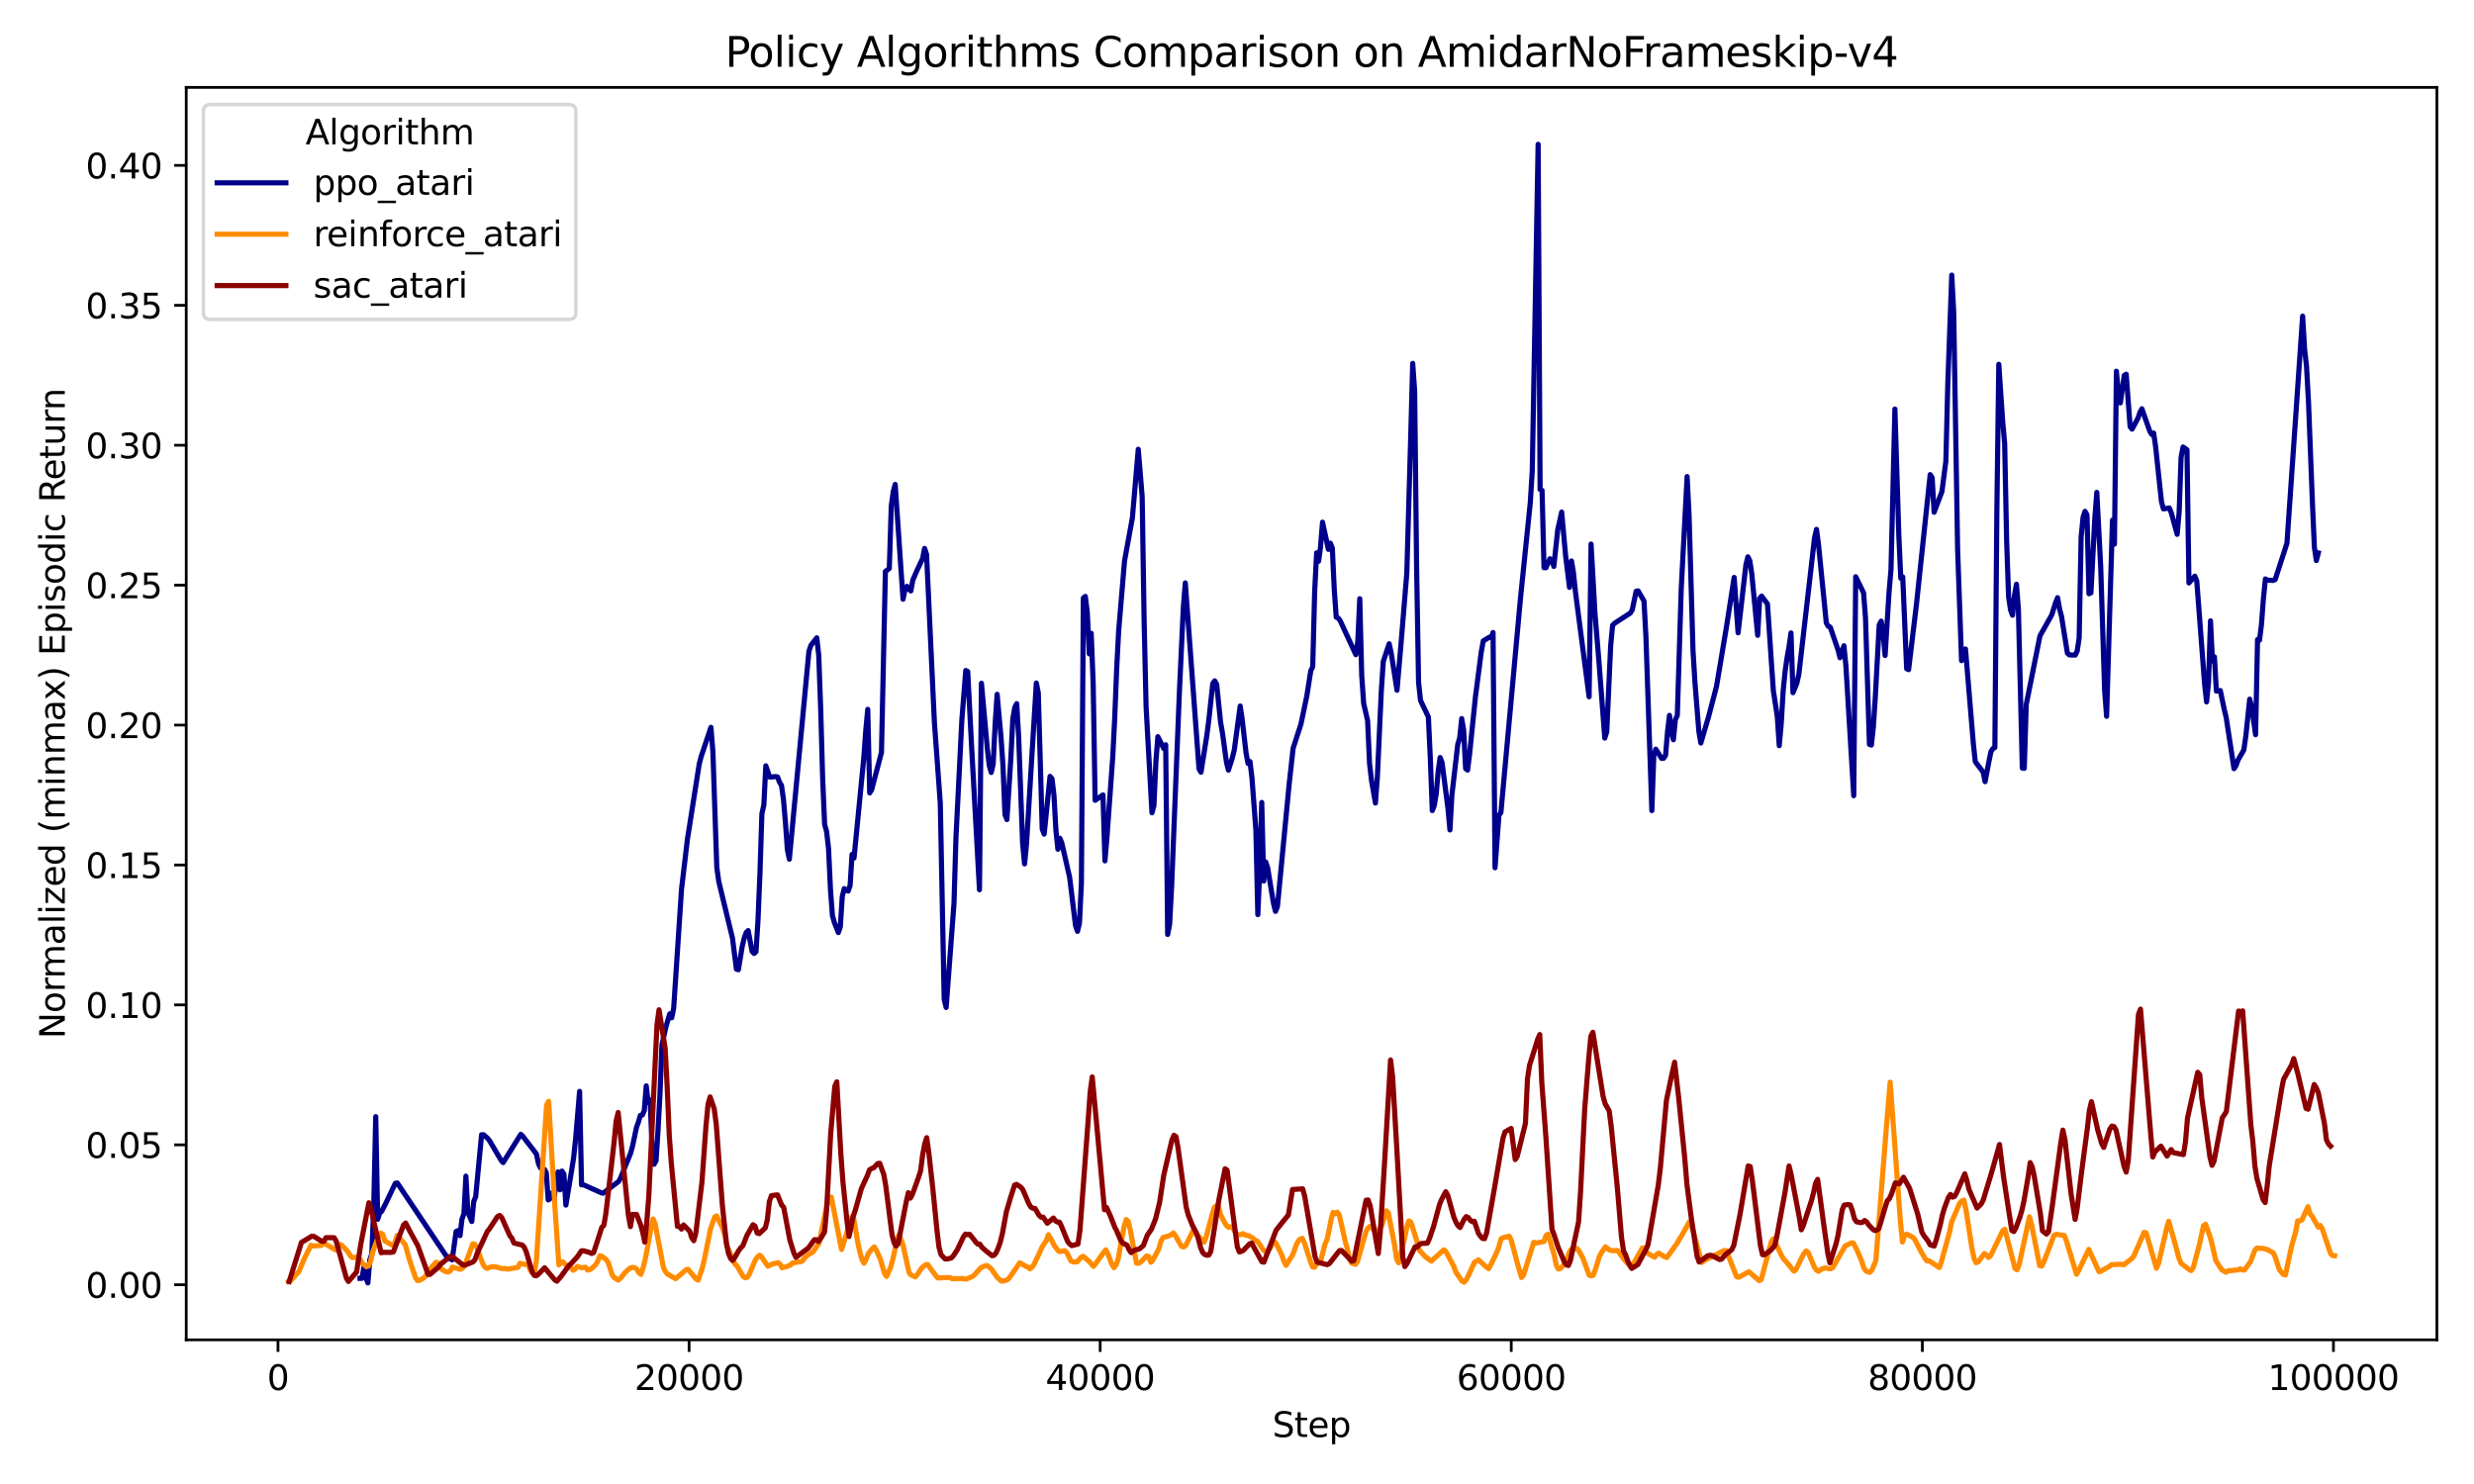 <?xml version="1.0" encoding="utf-8" standalone="no"?>
<!DOCTYPE svg PUBLIC "-//W3C//DTD SVG 1.1//EN"
  "http://www.w3.org/Graphics/SVG/1.1/DTD/svg11.dtd">
<svg xmlns:xlink="http://www.w3.org/1999/xlink" width="720pt" height="432pt" viewBox="0 0 720 432" xmlns="http://www.w3.org/2000/svg" version="1.1">
 <defs>
  <style type="text/css">*{stroke-linejoin: round; stroke-linecap: butt}</style>
 </defs>
 <g id="figure_1">
  <g id="patch_1">
   <path d="M 0 432 
L 720 432 
L 720 0 
L 0 0 
z
" style="fill: #ffffff"/>
  </g>
  <g id="axes_1">
   <g id="patch_2">
    <path d="M 54.2 390.04 
L 709.2 390.04 
L 709.2 25.44 
L 54.2 25.44 
z
" style="fill: #ffffff"/>
   </g>
   <g id="matplotlib.axis_1">
    <g id="xtick_1">
     <g id="line2d_1">
      <defs>
       <path id="m62d195e997" d="M 0 0 
L 0 3.5 
" style="stroke: #000000; stroke-width: 0.8"/>
      </defs>
      <g>
       <use xlink:href="#m62d195e997" x="80.904" y="390.04" style="stroke: #000000; stroke-width: 0.8"/>
      </g>
     </g>
     <g id="text_1">
      <!-- 0 -->
      <g transform="translate(77.723 404.638) scale(0.1 -0.1)">
       <defs>
        <path id="DejaVuSans-30" d="M 2034 4250 
Q 1547 4250 1301 3770 
Q 1056 3291 1056 2328 
Q 1056 1369 1301 889 
Q 1547 409 2034 409 
Q 2525 409 2770 889 
Q 3016 1369 3016 2328 
Q 3016 3291 2770 3770 
Q 2525 4250 2034 4250 
z
M 2034 4750 
Q 2819 4750 3233 4129 
Q 3647 3509 3647 2328 
Q 3647 1150 3233 529 
Q 2819 -91 2034 -91 
Q 1250 -91 836 529 
Q 422 1150 422 2328 
Q 422 3509 836 4129 
Q 1250 4750 2034 4750 
z
" transform="scale(0.016)"/>
       </defs>
       <use xlink:href="#DejaVuSans-30"/>
      </g>
     </g>
    </g>
    <g id="xtick_2">
     <g id="line2d_2">
      <g>
       <use xlink:href="#m62d195e997" x="200.542" y="390.04" style="stroke: #000000; stroke-width: 0.8"/>
      </g>
     </g>
     <g id="text_2">
      <!-- 20000 -->
      <g transform="translate(184.635 404.638) scale(0.1 -0.1)">
       <defs>
        <path id="DejaVuSans-32" d="M 1228 531 
L 3431 531 
L 3431 0 
L 469 0 
L 469 531 
Q 828 903 1448 1529 
Q 2069 2156 2228 2338 
Q 2531 2678 2651 2914 
Q 2772 3150 2772 3378 
Q 2772 3750 2511 3984 
Q 2250 4219 1831 4219 
Q 1534 4219 1204 4116 
Q 875 4013 500 3803 
L 500 4441 
Q 881 4594 1212 4672 
Q 1544 4750 1819 4750 
Q 2544 4750 2975 4387 
Q 3406 4025 3406 3419 
Q 3406 3131 3298 2873 
Q 3191 2616 2906 2266 
Q 2828 2175 2409 1742 
Q 1991 1309 1228 531 
z
" transform="scale(0.016)"/>
       </defs>
       <use xlink:href="#DejaVuSans-32"/>
       <use xlink:href="#DejaVuSans-30" transform="translate(63.623 0)"/>
       <use xlink:href="#DejaVuSans-30" transform="translate(127.246 0)"/>
       <use xlink:href="#DejaVuSans-30" transform="translate(190.869 0)"/>
       <use xlink:href="#DejaVuSans-30" transform="translate(254.492 0)"/>
      </g>
     </g>
    </g>
    <g id="xtick_3">
     <g id="line2d_3">
      <g>
       <use xlink:href="#m62d195e997" x="320.179" y="390.04" style="stroke: #000000; stroke-width: 0.8"/>
      </g>
     </g>
     <g id="text_3">
      <!-- 40000 -->
      <g transform="translate(304.273 404.638) scale(0.1 -0.1)">
       <defs>
        <path id="DejaVuSans-34" d="M 2419 4116 
L 825 1625 
L 2419 1625 
L 2419 4116 
z
M 2253 4666 
L 3047 4666 
L 3047 1625 
L 3713 1625 
L 3713 1100 
L 3047 1100 
L 3047 0 
L 2419 0 
L 2419 1100 
L 313 1100 
L 313 1709 
L 2253 4666 
z
" transform="scale(0.016)"/>
       </defs>
       <use xlink:href="#DejaVuSans-34"/>
       <use xlink:href="#DejaVuSans-30" transform="translate(63.623 0)"/>
       <use xlink:href="#DejaVuSans-30" transform="translate(127.246 0)"/>
       <use xlink:href="#DejaVuSans-30" transform="translate(190.869 0)"/>
       <use xlink:href="#DejaVuSans-30" transform="translate(254.492 0)"/>
      </g>
     </g>
    </g>
    <g id="xtick_4">
     <g id="line2d_4">
      <g>
       <use xlink:href="#m62d195e997" x="439.817" y="390.04" style="stroke: #000000; stroke-width: 0.8"/>
      </g>
     </g>
     <g id="text_4">
      <!-- 60000 -->
      <g transform="translate(423.911 404.638) scale(0.1 -0.1)">
       <defs>
        <path id="DejaVuSans-36" d="M 2113 2584 
Q 1688 2584 1439 2293 
Q 1191 2003 1191 1497 
Q 1191 994 1439 701 
Q 1688 409 2113 409 
Q 2538 409 2786 701 
Q 3034 994 3034 1497 
Q 3034 2003 2786 2293 
Q 2538 2584 2113 2584 
z
M 3366 4563 
L 3366 3988 
Q 3128 4100 2886 4159 
Q 2644 4219 2406 4219 
Q 1781 4219 1451 3797 
Q 1122 3375 1075 2522 
Q 1259 2794 1537 2939 
Q 1816 3084 2150 3084 
Q 2853 3084 3261 2657 
Q 3669 2231 3669 1497 
Q 3669 778 3244 343 
Q 2819 -91 2113 -91 
Q 1303 -91 875 529 
Q 447 1150 447 2328 
Q 447 3434 972 4092 
Q 1497 4750 2381 4750 
Q 2619 4750 2861 4703 
Q 3103 4656 3366 4563 
z
" transform="scale(0.016)"/>
       </defs>
       <use xlink:href="#DejaVuSans-36"/>
       <use xlink:href="#DejaVuSans-30" transform="translate(63.623 0)"/>
       <use xlink:href="#DejaVuSans-30" transform="translate(127.246 0)"/>
       <use xlink:href="#DejaVuSans-30" transform="translate(190.869 0)"/>
       <use xlink:href="#DejaVuSans-30" transform="translate(254.492 0)"/>
      </g>
     </g>
    </g>
    <g id="xtick_5">
     <g id="line2d_5">
      <g>
       <use xlink:href="#m62d195e997" x="559.455" y="390.04" style="stroke: #000000; stroke-width: 0.8"/>
      </g>
     </g>
     <g id="text_5">
      <!-- 80000 -->
      <g transform="translate(543.548 404.638) scale(0.1 -0.1)">
       <defs>
        <path id="DejaVuSans-38" d="M 2034 2216 
Q 1584 2216 1326 1975 
Q 1069 1734 1069 1313 
Q 1069 891 1326 650 
Q 1584 409 2034 409 
Q 2484 409 2743 651 
Q 3003 894 3003 1313 
Q 3003 1734 2745 1975 
Q 2488 2216 2034 2216 
z
M 1403 2484 
Q 997 2584 770 2862 
Q 544 3141 544 3541 
Q 544 4100 942 4425 
Q 1341 4750 2034 4750 
Q 2731 4750 3128 4425 
Q 3525 4100 3525 3541 
Q 3525 3141 3298 2862 
Q 3072 2584 2669 2484 
Q 3125 2378 3379 2068 
Q 3634 1759 3634 1313 
Q 3634 634 3220 271 
Q 2806 -91 2034 -91 
Q 1263 -91 848 271 
Q 434 634 434 1313 
Q 434 1759 690 2068 
Q 947 2378 1403 2484 
z
M 1172 3481 
Q 1172 3119 1398 2916 
Q 1625 2713 2034 2713 
Q 2441 2713 2670 2916 
Q 2900 3119 2900 3481 
Q 2900 3844 2670 4047 
Q 2441 4250 2034 4250 
Q 1625 4250 1398 4047 
Q 1172 3844 1172 3481 
z
" transform="scale(0.016)"/>
       </defs>
       <use xlink:href="#DejaVuSans-38"/>
       <use xlink:href="#DejaVuSans-30" transform="translate(63.623 0)"/>
       <use xlink:href="#DejaVuSans-30" transform="translate(127.246 0)"/>
       <use xlink:href="#DejaVuSans-30" transform="translate(190.869 0)"/>
       <use xlink:href="#DejaVuSans-30" transform="translate(254.492 0)"/>
      </g>
     </g>
    </g>
    <g id="xtick_6">
     <g id="line2d_6">
      <g>
       <use xlink:href="#m62d195e997" x="679.092" y="390.04" style="stroke: #000000; stroke-width: 0.8"/>
      </g>
     </g>
     <g id="text_6">
      <!-- 100000 -->
      <g transform="translate(660.005 404.638) scale(0.1 -0.1)">
       <defs>
        <path id="DejaVuSans-31" d="M 794 531 
L 1825 531 
L 1825 4091 
L 703 3866 
L 703 4441 
L 1819 4666 
L 2450 4666 
L 2450 531 
L 3481 531 
L 3481 0 
L 794 0 
L 794 531 
z
" transform="scale(0.016)"/>
       </defs>
       <use xlink:href="#DejaVuSans-31"/>
       <use xlink:href="#DejaVuSans-30" transform="translate(63.623 0)"/>
       <use xlink:href="#DejaVuSans-30" transform="translate(127.246 0)"/>
       <use xlink:href="#DejaVuSans-30" transform="translate(190.869 0)"/>
       <use xlink:href="#DejaVuSans-30" transform="translate(254.492 0)"/>
       <use xlink:href="#DejaVuSans-30" transform="translate(318.115 0)"/>
      </g>
     </g>
    </g>
    <g id="text_7">
     <!-- Step -->
     <g transform="translate(370.315 418.317) scale(0.1 -0.1)">
      <defs>
       <path id="DejaVuSans-53" d="M 3425 4513 
L 3425 3897 
Q 3066 4069 2747 4153 
Q 2428 4238 2131 4238 
Q 1616 4238 1336 4038 
Q 1056 3838 1056 3469 
Q 1056 3159 1242 3001 
Q 1428 2844 1947 2747 
L 2328 2669 
Q 3034 2534 3370 2195 
Q 3706 1856 3706 1288 
Q 3706 609 3251 259 
Q 2797 -91 1919 -91 
Q 1588 -91 1214 -16 
Q 841 59 441 206 
L 441 856 
Q 825 641 1194 531 
Q 1563 422 1919 422 
Q 2459 422 2753 634 
Q 3047 847 3047 1241 
Q 3047 1584 2836 1778 
Q 2625 1972 2144 2069 
L 1759 2144 
Q 1053 2284 737 2584 
Q 422 2884 422 3419 
Q 422 4038 858 4394 
Q 1294 4750 2059 4750 
Q 2388 4750 2728 4690 
Q 3069 4631 3425 4513 
z
" transform="scale(0.016)"/>
       <path id="DejaVuSans-74" d="M 1172 4494 
L 1172 3500 
L 2356 3500 
L 2356 3053 
L 1172 3053 
L 1172 1153 
Q 1172 725 1289 603 
Q 1406 481 1766 481 
L 2356 481 
L 2356 0 
L 1766 0 
Q 1100 0 847 248 
Q 594 497 594 1153 
L 594 3053 
L 172 3053 
L 172 3500 
L 594 3500 
L 594 4494 
L 1172 4494 
z
" transform="scale(0.016)"/>
       <path id="DejaVuSans-65" d="M 3597 1894 
L 3597 1613 
L 953 1613 
Q 991 1019 1311 708 
Q 1631 397 2203 397 
Q 2534 397 2845 478 
Q 3156 559 3463 722 
L 3463 178 
Q 3153 47 2828 -22 
Q 2503 -91 2169 -91 
Q 1331 -91 842 396 
Q 353 884 353 1716 
Q 353 2575 817 3079 
Q 1281 3584 2069 3584 
Q 2775 3584 3186 3129 
Q 3597 2675 3597 1894 
z
M 3022 2063 
Q 3016 2534 2758 2815 
Q 2500 3097 2075 3097 
Q 1594 3097 1305 2825 
Q 1016 2553 972 2059 
L 3022 2063 
z
" transform="scale(0.016)"/>
       <path id="DejaVuSans-70" d="M 1159 525 
L 1159 -1331 
L 581 -1331 
L 581 3500 
L 1159 3500 
L 1159 2969 
Q 1341 3281 1617 3432 
Q 1894 3584 2278 3584 
Q 2916 3584 3314 3078 
Q 3713 2572 3713 1747 
Q 3713 922 3314 415 
Q 2916 -91 2278 -91 
Q 1894 -91 1617 61 
Q 1341 213 1159 525 
z
M 3116 1747 
Q 3116 2381 2855 2742 
Q 2594 3103 2138 3103 
Q 1681 3103 1420 2742 
Q 1159 2381 1159 1747 
Q 1159 1113 1420 752 
Q 1681 391 2138 391 
Q 2594 391 2855 752 
Q 3116 1113 3116 1747 
z
" transform="scale(0.016)"/>
      </defs>
      <use xlink:href="#DejaVuSans-53"/>
      <use xlink:href="#DejaVuSans-74" transform="translate(63.477 0)"/>
      <use xlink:href="#DejaVuSans-65" transform="translate(102.686 0)"/>
      <use xlink:href="#DejaVuSans-70" transform="translate(164.209 0)"/>
     </g>
    </g>
   </g>
   <g id="matplotlib.axis_2">
    <g id="ytick_1">
     <g id="line2d_7">
      <defs>
       <path id="md630498d39" d="M 0 0 
L -3.5 0 
" style="stroke: #000000; stroke-width: 0.8"/>
      </defs>
      <g>
       <use xlink:href="#md630498d39" x="54.2" y="374.001" style="stroke: #000000; stroke-width: 0.8"/>
      </g>
     </g>
     <g id="text_8">
      <!-- 0.00 -->
      <g transform="translate(24.934 377.8) scale(0.1 -0.1)">
       <defs>
        <path id="DejaVuSans-2e" d="M 684 794 
L 1344 794 
L 1344 0 
L 684 0 
L 684 794 
z
" transform="scale(0.016)"/>
       </defs>
       <use xlink:href="#DejaVuSans-30"/>
       <use xlink:href="#DejaVuSans-2e" transform="translate(63.623 0)"/>
       <use xlink:href="#DejaVuSans-30" transform="translate(95.41 0)"/>
       <use xlink:href="#DejaVuSans-30" transform="translate(159.033 0)"/>
      </g>
     </g>
    </g>
    <g id="ytick_2">
     <g id="line2d_8">
      <g>
       <use xlink:href="#md630498d39" x="54.2" y="333.269" style="stroke: #000000; stroke-width: 0.8"/>
      </g>
     </g>
     <g id="text_9">
      <!-- 0.05 -->
      <g transform="translate(24.934 337.068) scale(0.1 -0.1)">
       <defs>
        <path id="DejaVuSans-35" d="M 691 4666 
L 3169 4666 
L 3169 4134 
L 1269 4134 
L 1269 2991 
Q 1406 3038 1543 3061 
Q 1681 3084 1819 3084 
Q 2600 3084 3056 2656 
Q 3513 2228 3513 1497 
Q 3513 744 3044 326 
Q 2575 -91 1722 -91 
Q 1428 -91 1123 -41 
Q 819 9 494 109 
L 494 744 
Q 775 591 1075 516 
Q 1375 441 1709 441 
Q 2250 441 2565 725 
Q 2881 1009 2881 1497 
Q 2881 1984 2565 2268 
Q 2250 2553 1709 2553 
Q 1456 2553 1204 2497 
Q 953 2441 691 2322 
L 691 4666 
z
" transform="scale(0.016)"/>
       </defs>
       <use xlink:href="#DejaVuSans-30"/>
       <use xlink:href="#DejaVuSans-2e" transform="translate(63.623 0)"/>
       <use xlink:href="#DejaVuSans-30" transform="translate(95.41 0)"/>
       <use xlink:href="#DejaVuSans-35" transform="translate(159.033 0)"/>
      </g>
     </g>
    </g>
    <g id="ytick_3">
     <g id="line2d_9">
      <g>
       <use xlink:href="#md630498d39" x="54.2" y="292.537" style="stroke: #000000; stroke-width: 0.8"/>
      </g>
     </g>
     <g id="text_10">
      <!-- 0.10 -->
      <g transform="translate(24.934 296.337) scale(0.1 -0.1)">
       <use xlink:href="#DejaVuSans-30"/>
       <use xlink:href="#DejaVuSans-2e" transform="translate(63.623 0)"/>
       <use xlink:href="#DejaVuSans-31" transform="translate(95.41 0)"/>
       <use xlink:href="#DejaVuSans-30" transform="translate(159.033 0)"/>
      </g>
     </g>
    </g>
    <g id="ytick_4">
     <g id="line2d_10">
      <g>
       <use xlink:href="#md630498d39" x="54.2" y="251.806" style="stroke: #000000; stroke-width: 0.8"/>
      </g>
     </g>
     <g id="text_11">
      <!-- 0.15 -->
      <g transform="translate(24.934 255.605) scale(0.1 -0.1)">
       <use xlink:href="#DejaVuSans-30"/>
       <use xlink:href="#DejaVuSans-2e" transform="translate(63.623 0)"/>
       <use xlink:href="#DejaVuSans-31" transform="translate(95.41 0)"/>
       <use xlink:href="#DejaVuSans-35" transform="translate(159.033 0)"/>
      </g>
     </g>
    </g>
    <g id="ytick_5">
     <g id="line2d_11">
      <g>
       <use xlink:href="#md630498d39" x="54.2" y="211.074" style="stroke: #000000; stroke-width: 0.8"/>
      </g>
     </g>
     <g id="text_12">
      <!-- 0.20 -->
      <g transform="translate(24.934 214.873) scale(0.1 -0.1)">
       <use xlink:href="#DejaVuSans-30"/>
       <use xlink:href="#DejaVuSans-2e" transform="translate(63.623 0)"/>
       <use xlink:href="#DejaVuSans-32" transform="translate(95.41 0)"/>
       <use xlink:href="#DejaVuSans-30" transform="translate(159.033 0)"/>
      </g>
     </g>
    </g>
    <g id="ytick_6">
     <g id="line2d_12">
      <g>
       <use xlink:href="#md630498d39" x="54.2" y="170.342" style="stroke: #000000; stroke-width: 0.8"/>
      </g>
     </g>
     <g id="text_13">
      <!-- 0.25 -->
      <g transform="translate(24.934 174.141) scale(0.1 -0.1)">
       <use xlink:href="#DejaVuSans-30"/>
       <use xlink:href="#DejaVuSans-2e" transform="translate(63.623 0)"/>
       <use xlink:href="#DejaVuSans-32" transform="translate(95.41 0)"/>
       <use xlink:href="#DejaVuSans-35" transform="translate(159.033 0)"/>
      </g>
     </g>
    </g>
    <g id="ytick_7">
     <g id="line2d_13">
      <g>
       <use xlink:href="#md630498d39" x="54.2" y="129.61" style="stroke: #000000; stroke-width: 0.8"/>
      </g>
     </g>
     <g id="text_14">
      <!-- 0.30 -->
      <g transform="translate(24.934 133.409) scale(0.1 -0.1)">
       <defs>
        <path id="DejaVuSans-33" d="M 2597 2516 
Q 3050 2419 3304 2112 
Q 3559 1806 3559 1356 
Q 3559 666 3084 287 
Q 2609 -91 1734 -91 
Q 1441 -91 1130 -33 
Q 819 25 488 141 
L 488 750 
Q 750 597 1062 519 
Q 1375 441 1716 441 
Q 2309 441 2620 675 
Q 2931 909 2931 1356 
Q 2931 1769 2642 2001 
Q 2353 2234 1838 2234 
L 1294 2234 
L 1294 2753 
L 1863 2753 
Q 2328 2753 2575 2939 
Q 2822 3125 2822 3475 
Q 2822 3834 2567 4026 
Q 2313 4219 1838 4219 
Q 1578 4219 1281 4162 
Q 984 4106 628 3988 
L 628 4550 
Q 988 4650 1302 4700 
Q 1616 4750 1894 4750 
Q 2613 4750 3031 4423 
Q 3450 4097 3450 3541 
Q 3450 3153 3228 2886 
Q 3006 2619 2597 2516 
z
" transform="scale(0.016)"/>
       </defs>
       <use xlink:href="#DejaVuSans-30"/>
       <use xlink:href="#DejaVuSans-2e" transform="translate(63.623 0)"/>
       <use xlink:href="#DejaVuSans-33" transform="translate(95.41 0)"/>
       <use xlink:href="#DejaVuSans-30" transform="translate(159.033 0)"/>
      </g>
     </g>
    </g>
    <g id="ytick_8">
     <g id="line2d_14">
      <g>
       <use xlink:href="#md630498d39" x="54.2" y="88.878" style="stroke: #000000; stroke-width: 0.8"/>
      </g>
     </g>
     <g id="text_15">
      <!-- 0.35 -->
      <g transform="translate(24.934 92.677) scale(0.1 -0.1)">
       <use xlink:href="#DejaVuSans-30"/>
       <use xlink:href="#DejaVuSans-2e" transform="translate(63.623 0)"/>
       <use xlink:href="#DejaVuSans-33" transform="translate(95.41 0)"/>
       <use xlink:href="#DejaVuSans-35" transform="translate(159.033 0)"/>
      </g>
     </g>
    </g>
    <g id="ytick_9">
     <g id="line2d_15">
      <g>
       <use xlink:href="#md630498d39" x="54.2" y="48.146" style="stroke: #000000; stroke-width: 0.8"/>
      </g>
     </g>
     <g id="text_16">
      <!-- 0.40 -->
      <g transform="translate(24.934 51.946) scale(0.1 -0.1)">
       <use xlink:href="#DejaVuSans-30"/>
       <use xlink:href="#DejaVuSans-2e" transform="translate(63.623 0)"/>
       <use xlink:href="#DejaVuSans-34" transform="translate(95.41 0)"/>
       <use xlink:href="#DejaVuSans-30" transform="translate(159.033 0)"/>
      </g>
     </g>
    </g>
    <g id="text_17">
     <!-- Normalized (minmax) Episodic Return -->
     <g transform="translate(18.855 302.377) rotate(-90) scale(0.1 -0.1)">
      <defs>
       <path id="DejaVuSans-4e" d="M 628 4666 
L 1478 4666 
L 3547 763 
L 3547 4666 
L 4159 4666 
L 4159 0 
L 3309 0 
L 1241 3903 
L 1241 0 
L 628 0 
L 628 4666 
z
" transform="scale(0.016)"/>
       <path id="DejaVuSans-6f" d="M 1959 3097 
Q 1497 3097 1228 2736 
Q 959 2375 959 1747 
Q 959 1119 1226 758 
Q 1494 397 1959 397 
Q 2419 397 2687 759 
Q 2956 1122 2956 1747 
Q 2956 2369 2687 2733 
Q 2419 3097 1959 3097 
z
M 1959 3584 
Q 2709 3584 3137 3096 
Q 3566 2609 3566 1747 
Q 3566 888 3137 398 
Q 2709 -91 1959 -91 
Q 1206 -91 779 398 
Q 353 888 353 1747 
Q 353 2609 779 3096 
Q 1206 3584 1959 3584 
z
" transform="scale(0.016)"/>
       <path id="DejaVuSans-72" d="M 2631 2963 
Q 2534 3019 2420 3045 
Q 2306 3072 2169 3072 
Q 1681 3072 1420 2755 
Q 1159 2438 1159 1844 
L 1159 0 
L 581 0 
L 581 3500 
L 1159 3500 
L 1159 2956 
Q 1341 3275 1631 3429 
Q 1922 3584 2338 3584 
Q 2397 3584 2469 3576 
Q 2541 3569 2628 3553 
L 2631 2963 
z
" transform="scale(0.016)"/>
       <path id="DejaVuSans-6d" d="M 3328 2828 
Q 3544 3216 3844 3400 
Q 4144 3584 4550 3584 
Q 5097 3584 5394 3201 
Q 5691 2819 5691 2113 
L 5691 0 
L 5113 0 
L 5113 2094 
Q 5113 2597 4934 2840 
Q 4756 3084 4391 3084 
Q 3944 3084 3684 2787 
Q 3425 2491 3425 1978 
L 3425 0 
L 2847 0 
L 2847 2094 
Q 2847 2600 2669 2842 
Q 2491 3084 2119 3084 
Q 1678 3084 1418 2786 
Q 1159 2488 1159 1978 
L 1159 0 
L 581 0 
L 581 3500 
L 1159 3500 
L 1159 2956 
Q 1356 3278 1631 3431 
Q 1906 3584 2284 3584 
Q 2666 3584 2933 3390 
Q 3200 3197 3328 2828 
z
" transform="scale(0.016)"/>
       <path id="DejaVuSans-61" d="M 2194 1759 
Q 1497 1759 1228 1600 
Q 959 1441 959 1056 
Q 959 750 1161 570 
Q 1363 391 1709 391 
Q 2188 391 2477 730 
Q 2766 1069 2766 1631 
L 2766 1759 
L 2194 1759 
z
M 3341 1997 
L 3341 0 
L 2766 0 
L 2766 531 
Q 2569 213 2275 61 
Q 1981 -91 1556 -91 
Q 1019 -91 701 211 
Q 384 513 384 1019 
Q 384 1609 779 1909 
Q 1175 2209 1959 2209 
L 2766 2209 
L 2766 2266 
Q 2766 2663 2505 2880 
Q 2244 3097 1772 3097 
Q 1472 3097 1187 3025 
Q 903 2953 641 2809 
L 641 3341 
Q 956 3463 1253 3523 
Q 1550 3584 1831 3584 
Q 2591 3584 2966 3190 
Q 3341 2797 3341 1997 
z
" transform="scale(0.016)"/>
       <path id="DejaVuSans-6c" d="M 603 4863 
L 1178 4863 
L 1178 0 
L 603 0 
L 603 4863 
z
" transform="scale(0.016)"/>
       <path id="DejaVuSans-69" d="M 603 3500 
L 1178 3500 
L 1178 0 
L 603 0 
L 603 3500 
z
M 603 4863 
L 1178 4863 
L 1178 4134 
L 603 4134 
L 603 4863 
z
" transform="scale(0.016)"/>
       <path id="DejaVuSans-7a" d="M 353 3500 
L 3084 3500 
L 3084 2975 
L 922 459 
L 3084 459 
L 3084 0 
L 275 0 
L 275 525 
L 2438 3041 
L 353 3041 
L 353 3500 
z
" transform="scale(0.016)"/>
       <path id="DejaVuSans-64" d="M 2906 2969 
L 2906 4863 
L 3481 4863 
L 3481 0 
L 2906 0 
L 2906 525 
Q 2725 213 2448 61 
Q 2172 -91 1784 -91 
Q 1150 -91 751 415 
Q 353 922 353 1747 
Q 353 2572 751 3078 
Q 1150 3584 1784 3584 
Q 2172 3584 2448 3432 
Q 2725 3281 2906 2969 
z
M 947 1747 
Q 947 1113 1208 752 
Q 1469 391 1925 391 
Q 2381 391 2643 752 
Q 2906 1113 2906 1747 
Q 2906 2381 2643 2742 
Q 2381 3103 1925 3103 
Q 1469 3103 1208 2742 
Q 947 2381 947 1747 
z
" transform="scale(0.016)"/>
       <path id="DejaVuSans-20" transform="scale(0.016)"/>
       <path id="DejaVuSans-28" d="M 1984 4856 
Q 1566 4138 1362 3434 
Q 1159 2731 1159 2009 
Q 1159 1288 1364 580 
Q 1569 -128 1984 -844 
L 1484 -844 
Q 1016 -109 783 600 
Q 550 1309 550 2009 
Q 550 2706 781 3412 
Q 1013 4119 1484 4856 
L 1984 4856 
z
" transform="scale(0.016)"/>
       <path id="DejaVuSans-6e" d="M 3513 2113 
L 3513 0 
L 2938 0 
L 2938 2094 
Q 2938 2591 2744 2837 
Q 2550 3084 2163 3084 
Q 1697 3084 1428 2787 
Q 1159 2491 1159 1978 
L 1159 0 
L 581 0 
L 581 3500 
L 1159 3500 
L 1159 2956 
Q 1366 3272 1645 3428 
Q 1925 3584 2291 3584 
Q 2894 3584 3203 3211 
Q 3513 2838 3513 2113 
z
" transform="scale(0.016)"/>
       <path id="DejaVuSans-78" d="M 3513 3500 
L 2247 1797 
L 3578 0 
L 2900 0 
L 1881 1375 
L 863 0 
L 184 0 
L 1544 1831 
L 300 3500 
L 978 3500 
L 1906 2253 
L 2834 3500 
L 3513 3500 
z
" transform="scale(0.016)"/>
       <path id="DejaVuSans-29" d="M 513 4856 
L 1013 4856 
Q 1481 4119 1714 3412 
Q 1947 2706 1947 2009 
Q 1947 1309 1714 600 
Q 1481 -109 1013 -844 
L 513 -844 
Q 928 -128 1133 580 
Q 1338 1288 1338 2009 
Q 1338 2731 1133 3434 
Q 928 4138 513 4856 
z
" transform="scale(0.016)"/>
       <path id="DejaVuSans-45" d="M 628 4666 
L 3578 4666 
L 3578 4134 
L 1259 4134 
L 1259 2753 
L 3481 2753 
L 3481 2222 
L 1259 2222 
L 1259 531 
L 3634 531 
L 3634 0 
L 628 0 
L 628 4666 
z
" transform="scale(0.016)"/>
       <path id="DejaVuSans-73" d="M 2834 3397 
L 2834 2853 
Q 2591 2978 2328 3040 
Q 2066 3103 1784 3103 
Q 1356 3103 1142 2972 
Q 928 2841 928 2578 
Q 928 2378 1081 2264 
Q 1234 2150 1697 2047 
L 1894 2003 
Q 2506 1872 2764 1633 
Q 3022 1394 3022 966 
Q 3022 478 2636 193 
Q 2250 -91 1575 -91 
Q 1294 -91 989 -36 
Q 684 19 347 128 
L 347 722 
Q 666 556 975 473 
Q 1284 391 1588 391 
Q 1994 391 2212 530 
Q 2431 669 2431 922 
Q 2431 1156 2273 1281 
Q 2116 1406 1581 1522 
L 1381 1569 
Q 847 1681 609 1914 
Q 372 2147 372 2553 
Q 372 3047 722 3315 
Q 1072 3584 1716 3584 
Q 2034 3584 2315 3537 
Q 2597 3491 2834 3397 
z
" transform="scale(0.016)"/>
       <path id="DejaVuSans-63" d="M 3122 3366 
L 3122 2828 
Q 2878 2963 2633 3030 
Q 2388 3097 2138 3097 
Q 1578 3097 1268 2742 
Q 959 2388 959 1747 
Q 959 1106 1268 751 
Q 1578 397 2138 397 
Q 2388 397 2633 464 
Q 2878 531 3122 666 
L 3122 134 
Q 2881 22 2623 -34 
Q 2366 -91 2075 -91 
Q 1284 -91 818 406 
Q 353 903 353 1747 
Q 353 2603 823 3093 
Q 1294 3584 2113 3584 
Q 2378 3584 2631 3529 
Q 2884 3475 3122 3366 
z
" transform="scale(0.016)"/>
       <path id="DejaVuSans-52" d="M 2841 2188 
Q 3044 2119 3236 1894 
Q 3428 1669 3622 1275 
L 4263 0 
L 3584 0 
L 2988 1197 
Q 2756 1666 2539 1819 
Q 2322 1972 1947 1972 
L 1259 1972 
L 1259 0 
L 628 0 
L 628 4666 
L 2053 4666 
Q 2853 4666 3247 4331 
Q 3641 3997 3641 3322 
Q 3641 2881 3436 2590 
Q 3231 2300 2841 2188 
z
M 1259 4147 
L 1259 2491 
L 2053 2491 
Q 2509 2491 2742 2702 
Q 2975 2913 2975 3322 
Q 2975 3731 2742 3939 
Q 2509 4147 2053 4147 
L 1259 4147 
z
" transform="scale(0.016)"/>
       <path id="DejaVuSans-75" d="M 544 1381 
L 544 3500 
L 1119 3500 
L 1119 1403 
Q 1119 906 1312 657 
Q 1506 409 1894 409 
Q 2359 409 2629 706 
Q 2900 1003 2900 1516 
L 2900 3500 
L 3475 3500 
L 3475 0 
L 2900 0 
L 2900 538 
Q 2691 219 2414 64 
Q 2138 -91 1772 -91 
Q 1169 -91 856 284 
Q 544 659 544 1381 
z
M 1991 3584 
L 1991 3584 
z
" transform="scale(0.016)"/>
      </defs>
      <use xlink:href="#DejaVuSans-4e"/>
      <use xlink:href="#DejaVuSans-6f" transform="translate(74.805 0)"/>
      <use xlink:href="#DejaVuSans-72" transform="translate(135.986 0)"/>
      <use xlink:href="#DejaVuSans-6d" transform="translate(175.35 0)"/>
      <use xlink:href="#DejaVuSans-61" transform="translate(272.762 0)"/>
      <use xlink:href="#DejaVuSans-6c" transform="translate(334.041 0)"/>
      <use xlink:href="#DejaVuSans-69" transform="translate(361.824 0)"/>
      <use xlink:href="#DejaVuSans-7a" transform="translate(389.607 0)"/>
      <use xlink:href="#DejaVuSans-65" transform="translate(442.098 0)"/>
      <use xlink:href="#DejaVuSans-64" transform="translate(503.621 0)"/>
      <use xlink:href="#DejaVuSans-20" transform="translate(567.098 0)"/>
      <use xlink:href="#DejaVuSans-28" transform="translate(598.885 0)"/>
      <use xlink:href="#DejaVuSans-6d" transform="translate(637.898 0)"/>
      <use xlink:href="#DejaVuSans-69" transform="translate(735.311 0)"/>
      <use xlink:href="#DejaVuSans-6e" transform="translate(763.094 0)"/>
      <use xlink:href="#DejaVuSans-6d" transform="translate(826.473 0)"/>
      <use xlink:href="#DejaVuSans-61" transform="translate(923.885 0)"/>
      <use xlink:href="#DejaVuSans-78" transform="translate(985.164 0)"/>
      <use xlink:href="#DejaVuSans-29" transform="translate(1044.344 0)"/>
      <use xlink:href="#DejaVuSans-20" transform="translate(1083.357 0)"/>
      <use xlink:href="#DejaVuSans-45" transform="translate(1115.145 0)"/>
      <use xlink:href="#DejaVuSans-70" transform="translate(1178.328 0)"/>
      <use xlink:href="#DejaVuSans-69" transform="translate(1241.805 0)"/>
      <use xlink:href="#DejaVuSans-73" transform="translate(1269.588 0)"/>
      <use xlink:href="#DejaVuSans-6f" transform="translate(1321.688 0)"/>
      <use xlink:href="#DejaVuSans-64" transform="translate(1382.869 0)"/>
      <use xlink:href="#DejaVuSans-69" transform="translate(1446.346 0)"/>
      <use xlink:href="#DejaVuSans-63" transform="translate(1474.129 0)"/>
      <use xlink:href="#DejaVuSans-20" transform="translate(1529.109 0)"/>
      <use xlink:href="#DejaVuSans-52" transform="translate(1560.896 0)"/>
      <use xlink:href="#DejaVuSans-65" transform="translate(1625.879 0)"/>
      <use xlink:href="#DejaVuSans-74" transform="translate(1687.402 0)"/>
      <use xlink:href="#DejaVuSans-75" transform="translate(1726.611 0)"/>
      <use xlink:href="#DejaVuSans-72" transform="translate(1789.99 0)"/>
      <use xlink:href="#DejaVuSans-6e" transform="translate(1829.354 0)"/>
     </g>
    </g>
   </g>
   <g id="line2d_16">
    <path d="M 104.784 372.124 
L 105.354 372.124 
L 105.925 368.749 
L 106.495 371.994 
L 107.066 373.467 
L 107.636 366.644 
L 108.207 365.045 
L 108.777 350.951 
L 109.348 325.052 
L 109.918 354.934 
L 110.488 353.153 
L 111.059 352.631 
L 112.2 350.454 
L 115.052 344.462 
L 115.623 344.38 
L 129.885 365.647 
L 130.455 366.159 
L 131.596 366.774 
L 132.737 358.484 
L 133.308 358.225 
L 133.878 359.69 
L 134.448 354.886 
L 135.019 353.307 
L 135.589 342.383 
L 136.16 352.834 
L 137.301 355.587 
L 137.871 349.773 
L 138.442 348.317 
L 140.153 330.331 
L 140.724 330.327 
L 141.865 331.318 
L 142.435 332.003 
L 145.858 337.812 
L 146.428 338.429 
L 151.563 330.205 
L 152.133 330.742 
L 156.127 335.947 
L 156.697 338.718 
L 157.268 339.97 
L 157.838 340.284 
L 158.408 340.364 
L 158.979 341.323 
L 159.549 349.3 
L 160.12 348.922 
L 160.69 347.246 
L 161.261 348.954 
L 161.831 344.273 
L 162.402 341.148 
L 162.972 346.36 
L 163.543 340.91 
L 164.113 341.757 
L 164.684 350.805 
L 166.395 340.495 
L 166.966 336.868 
L 167.536 331.3 
L 168.677 317.706 
L 169.248 344.92 
L 169.818 344.895 
L 174.952 347.214 
L 175.523 347.344 
L 180.087 343.882 
L 180.657 342.761 
L 183.509 335.758 
L 184.08 333.688 
L 185.221 328.232 
L 185.791 326.665 
L 186.362 324.691 
L 186.932 324.604 
L 187.503 323.285 
L 188.073 316.105 
L 188.644 321.002 
L 189.214 320.193 
L 189.785 334.472 
L 190.355 338.921 
L 190.926 337.908 
L 191.496 329.147 
L 192.067 318.662 
L 192.637 304.194 
L 193.778 299.038 
L 194.919 295.119 
L 195.489 296.269 
L 196.06 293.465 
L 198.342 258.843 
L 200.053 244.363 
L 203.476 222.517 
L 204.047 220.262 
L 206.899 211.731 
L 207.469 218.791 
L 208.61 252.522 
L 209.181 256.62 
L 213.174 273.117 
L 214.315 282.125 
L 214.886 282.295 
L 216.027 275.403 
L 216.597 273.045 
L 217.168 271.44 
L 217.738 270.898 
L 218.879 276.938 
L 219.449 277.552 
L 220.02 277.032 
L 220.59 267.98 
L 221.161 254.359 
L 221.731 236.893 
L 222.302 234.325 
L 222.872 222.932 
L 224.013 226.223 
L 225.725 226.072 
L 226.295 226.177 
L 226.866 227.725 
L 227.436 228.619 
L 228.007 232.67 
L 228.577 239.321 
L 229.148 247.315 
L 229.718 250.113 
L 235.423 189.558 
L 235.993 187.879 
L 237.705 185.666 
L 238.275 190.741 
L 238.846 206.522 
L 239.416 226.639 
L 239.987 239.98 
L 240.557 242.041 
L 241.128 247.021 
L 241.698 259.126 
L 242.269 266.597 
L 242.839 268.58 
L 243.98 271.476 
L 244.55 269.801 
L 245.121 260.982 
L 245.691 258.681 
L 246.832 259.398 
L 247.403 257.764 
L 247.973 248.711 
L 248.544 249.79 
L 251.396 220.561 
L 251.967 212.568 
L 252.537 206.49 
L 253.108 230.82 
L 253.678 229.894 
L 256.53 219.031 
L 257.671 166.356 
L 258.812 165.481 
L 259.383 147.273 
L 259.953 143.146 
L 260.524 141.023 
L 262.806 174.443 
L 263.376 171.704 
L 263.947 170.682 
L 264.517 171.572 
L 265.088 172.017 
L 265.658 168.852 
L 266.799 166.21 
L 268.51 162.567 
L 269.081 159.652 
L 269.651 161.378 
L 271.933 210.243 
L 273.645 233.762 
L 274.786 290.917 
L 275.356 293.282 
L 277.638 262.969 
L 278.209 243.84 
L 279.92 209.65 
L 281.061 195.189 
L 281.631 195.467 
L 282.772 217.499 
L 285.054 259.014 
L 285.625 198.898 
L 287.336 217.937 
L 287.907 222.859 
L 288.477 224.874 
L 289.048 222.383 
L 289.618 210.613 
L 290.189 202.119 
L 291.329 214.697 
L 291.9 222.994 
L 292.47 237.102 
L 293.041 238.579 
L 294.182 220.798 
L 294.752 209.328 
L 295.323 205.926 
L 295.893 204.836 
L 296.464 214.65 
L 297.605 245.482 
L 298.175 251.483 
L 298.746 245.655 
L 301.598 198.832 
L 302.169 201.659 
L 303.309 241.311 
L 303.88 242.812 
L 305.591 226.006 
L 306.162 226.708 
L 306.732 231.538 
L 307.303 241.686 
L 307.873 247.229 
L 308.444 244.016 
L 309.014 245.399 
L 311.296 255.418 
L 313.008 269.444 
L 313.578 271.119 
L 314.149 268.721 
L 314.719 257.032 
L 315.289 174.089 
L 315.86 173.624 
L 316.43 178.249 
L 317.001 190.345 
L 317.571 184.354 
L 318.142 198.877 
L 318.712 232.975 
L 320.994 231.403 
L 321.565 250.604 
L 322.135 244.027 
L 323.847 220.27 
L 324.417 208.865 
L 324.988 194.606 
L 325.558 183.667 
L 327.269 163.263 
L 329.551 150.771 
L 331.263 130.788 
L 332.404 144.591 
L 332.974 180.936 
L 333.545 205.812 
L 335.256 236.6 
L 335.827 234.519 
L 336.397 221.756 
L 336.968 214.45 
L 338.679 217.902 
L 339.249 216.801 
L 339.82 272.024 
L 340.39 269.08 
L 340.961 258.346 
L 343.243 201.288 
L 344.384 176.774 
L 344.954 169.689 
L 348.948 223.825 
L 349.518 224.797 
L 351.23 214.061 
L 351.8 209.575 
L 352.941 199.017 
L 353.511 198.197 
L 354.082 199.209 
L 355.223 210.25 
L 355.793 213.533 
L 356.934 221.916 
L 357.505 224.187 
L 358.646 220.619 
L 359.216 218.271 
L 360.928 205.529 
L 361.498 209.317 
L 362.639 219.218 
L 363.21 222.25 
L 363.78 221.693 
L 364.35 226.43 
L 365.491 241.504 
L 366.062 266.253 
L 366.632 253.051 
L 367.203 233.59 
L 367.773 256.474 
L 368.344 250.911 
L 368.914 252.588 
L 370.626 262.972 
L 371.196 265.309 
L 371.767 263.911 
L 375.19 228.168 
L 376.33 217.852 
L 378.612 210.771 
L 380.324 202.577 
L 381.465 195.293 
L 382.035 194.097 
L 382.606 172.058 
L 383.176 160.931 
L 383.747 163.388 
L 384.317 159.1 
L 384.888 152.014 
L 386.599 159.923 
L 387.17 158.122 
L 387.74 159.542 
L 388.31 171.686 
L 388.881 179.673 
L 389.451 179.905 
L 390.022 180.675 
L 394.586 190.583 
L 395.156 186.703 
L 395.727 174.291 
L 396.297 196.61 
L 396.868 204.818 
L 398.009 209.754 
L 398.579 222.296 
L 399.15 227.227 
L 400.29 233.767 
L 400.861 225.982 
L 402.002 201.073 
L 402.572 192.564 
L 404.284 187.397 
L 404.854 189.969 
L 406.566 200.934 
L 407.707 187.745 
L 409.418 166.848 
L 410.559 127.026 
L 411.13 105.781 
L 411.7 113.833 
L 412.27 165.219 
L 412.841 198.685 
L 413.411 203.91 
L 415.693 208.703 
L 416.264 220.864 
L 416.834 235.959 
L 417.405 234.527 
L 417.975 231.149 
L 418.546 224.594 
L 419.116 220.525 
L 419.687 222.032 
L 421.398 235.367 
L 421.969 241.601 
L 422.539 231.489 
L 424.25 216.666 
L 424.821 214.745 
L 425.391 209.187 
L 425.962 212.524 
L 426.532 223.718 
L 427.103 224.179 
L 427.673 219.679 
L 429.385 202.902 
L 431.096 189.725 
L 431.667 186.583 
L 433.378 185.527 
L 433.949 185.64 
L 434.519 184.127 
L 435.09 252.611 
L 436.23 237.341 
L 436.801 236.515 
L 442.506 174.099 
L 445.358 146.286 
L 445.929 137.046 
L 447.64 42.013 
L 448.21 142.479 
L 448.781 142.753 
L 449.351 165.255 
L 449.922 165.274 
L 451.063 162.657 
L 451.633 162.958 
L 452.204 164.89 
L 453.345 154.211 
L 454.486 149.063 
L 455.627 161.7 
L 456.768 170.993 
L 457.338 163.292 
L 457.909 166.637 
L 458.479 172.192 
L 462.472 202.832 
L 463.043 158.377 
L 464.184 178.654 
L 465.325 192.42 
L 467.036 214.854 
L 467.607 213.032 
L 468.748 187.921 
L 469.318 182.015 
L 469.889 181.437 
L 474.452 178.469 
L 475.023 177.569 
L 476.164 172.116 
L 476.734 172.013 
L 478.446 174.949 
L 479.016 185.496 
L 480.728 235.968 
L 481.298 219.987 
L 481.869 218.088 
L 483.58 220.776 
L 484.151 220.731 
L 484.721 219.908 
L 485.291 213.021 
L 485.862 208.248 
L 486.432 213.104 
L 487.003 215.343 
L 487.573 209.484 
L 488.144 208.274 
L 489.285 171.367 
L 490.996 138.73 
L 491.567 150.092 
L 492.708 189.36 
L 493.278 198.649 
L 494.419 212.965 
L 494.99 216.302 
L 497.271 208.515 
L 499.553 199.793 
L 502.406 182.755 
L 504.688 168.091 
L 505.829 184.218 
L 508.111 164.392 
L 508.681 162.093 
L 509.251 163.258 
L 509.822 167.063 
L 511.533 184.95 
L 512.104 174.156 
L 512.674 173.527 
L 514.386 175.819 
L 515.527 192.817 
L 516.097 201.063 
L 517.238 208.577 
L 517.809 217.069 
L 518.379 210.739 
L 518.95 201.115 
L 519.52 195.422 
L 520.091 191.403 
L 520.661 188.193 
L 521.231 184.251 
L 521.802 201.645 
L 522.943 198.853 
L 523.513 196.273 
L 526.936 166.536 
L 528.077 156.563 
L 528.648 154.099 
L 529.218 158.381 
L 530.93 175.506 
L 531.5 181.337 
L 532.071 182.316 
L 532.641 182.543 
L 534.923 189.21 
L 535.493 191.478 
L 536.634 187.975 
L 537.205 193.801 
L 539.487 231.637 
L 540.057 167.89 
L 542.339 172.551 
L 542.91 179.833 
L 544.051 216.689 
L 544.621 216.886 
L 545.191 211.712 
L 545.762 202.968 
L 546.903 181.903 
L 547.473 180.817 
L 548.044 184.458 
L 548.614 190.818 
L 549.755 172.483 
L 550.326 165.831 
L 551.467 119.076 
L 552.608 155.836 
L 553.178 168.309 
L 553.749 167.95 
L 554.89 194.679 
L 555.46 194.932 
L 557.742 175.898 
L 561.735 138.161 
L 562.306 139.075 
L 562.876 149.117 
L 565.158 143.088 
L 566.299 134.253 
L 566.87 111.498 
L 568.011 80.079 
L 568.581 90.753 
L 569.722 160.046 
L 570.863 192.314 
L 571.433 191.197 
L 572.004 188.917 
L 574.286 216.345 
L 574.856 221.725 
L 577.138 224.734 
L 577.709 227.545 
L 578.85 221.564 
L 579.42 218.808 
L 579.991 217.906 
L 580.561 217.594 
L 581.131 149.311 
L 581.702 106.051 
L 582.843 122.862 
L 583.413 129.135 
L 583.984 157.467 
L 584.554 173.702 
L 585.125 177.543 
L 585.695 179.099 
L 586.266 173.392 
L 586.836 170.066 
L 587.407 177.394 
L 588.548 223.593 
L 589.118 223.655 
L 589.689 205.094 
L 593.682 185.111 
L 597.105 179.02 
L 598.246 175.402 
L 598.816 173.987 
L 599.387 177.241 
L 599.957 179.426 
L 601.669 190.143 
L 602.239 190.647 
L 603.951 190.691 
L 604.521 189.506 
L 605.092 185.685 
L 605.662 156.366 
L 606.232 150.568 
L 606.803 148.849 
L 607.373 149.886 
L 607.944 172.837 
L 608.514 172.582 
L 609.655 150.79 
L 610.226 143.341 
L 611.367 165.132 
L 612.508 201.093 
L 613.078 208.519 
L 614.219 170.36 
L 614.79 151.42 
L 615.36 158.386 
L 615.931 108.072 
L 616.501 114.41 
L 617.072 117.288 
L 618.212 109.275 
L 618.783 108.935 
L 619.924 124.231 
L 620.494 124.927 
L 622.206 121.735 
L 622.776 120.078 
L 623.347 118.993 
L 625.629 125.504 
L 626.199 126.469 
L 626.77 126.069 
L 627.34 130.029 
L 629.052 146.101 
L 629.622 148.133 
L 631.333 147.881 
L 631.904 149.293 
L 633.615 155.541 
L 634.186 149.105 
L 634.756 133.105 
L 635.327 130.122 
L 636.468 130.941 
L 637.038 169.698 
L 638.75 167.729 
L 639.32 169.149 
L 641.602 199.144 
L 642.172 204.34 
L 642.743 198.61 
L 643.313 180.729 
L 643.884 192.414 
L 644.454 191.215 
L 645.025 201.18 
L 646.166 201.021 
L 647.307 206.482 
L 647.877 208.835 
L 650.159 223.77 
L 650.73 222.901 
L 651.3 221.287 
L 653.012 218.312 
L 653.582 214.38 
L 654.723 203.521 
L 655.293 205.792 
L 656.434 213.882 
L 657.005 186.161 
L 657.575 186.378 
L 658.146 181.792 
L 658.716 174.253 
L 659.287 168.531 
L 659.857 168.88 
L 661.569 168.964 
L 662.139 168.701 
L 665.562 158.151 
L 670.126 92.022 
L 670.696 101.612 
L 671.267 106.713 
L 671.837 117.06 
L 672.978 146.382 
L 673.549 159.368 
L 674.119 163.173 
L 674.69 160.957 
L 674.69 160.957 
" clip-path="url(#pedd377a9b3)" style="fill: none; stroke: #00008b; stroke-width: 1.5; stroke-linecap: square"/>
   </g>
   <g id="line2d_17">
    <path d="M 83.973 373.063 
L 84.569 372.819 
L 86.953 370.19 
L 88.741 365.996 
L 90.529 362.491 
L 91.125 362.709 
L 93.51 362.549 
L 94.106 361.944 
L 94.702 362.119 
L 97.682 363.876 
L 98.874 362.255 
L 99.47 362.512 
L 100.662 363.732 
L 101.258 364.433 
L 101.854 365.418 
L 102.45 366.055 
L 104.238 365.982 
L 104.834 366.664 
L 105.431 367.7 
L 106.623 368.749 
L 107.219 368.582 
L 107.815 367.289 
L 108.411 364.676 
L 109.603 361.351 
L 110.199 359.789 
L 110.795 358.966 
L 111.391 359.302 
L 111.987 361.257 
L 114.371 362.593 
L 114.967 361.587 
L 115.563 359.679 
L 116.159 360.184 
L 117.948 362.353 
L 119.14 366.663 
L 120.928 371.966 
L 121.524 372.789 
L 122.12 372.724 
L 123.312 371.999 
L 123.908 371.465 
L 124.504 370.149 
L 126.888 367.447 
L 127.484 367.664 
L 128.08 368.901 
L 128.677 369.618 
L 129.869 370.251 
L 130.465 370.291 
L 131.061 369.917 
L 131.657 368.869 
L 134.041 369.498 
L 134.637 369.138 
L 135.233 368.442 
L 137.617 362.064 
L 138.213 362.227 
L 138.809 363.269 
L 140.598 368.115 
L 141.194 368.934 
L 141.79 369.224 
L 142.982 368.764 
L 144.174 368.756 
L 145.962 369.27 
L 147.154 369.272 
L 147.75 369.444 
L 150.73 368.945 
L 151.326 367.768 
L 153.711 368.235 
L 154.307 369.743 
L 154.903 370.404 
L 155.499 370.64 
L 156.095 367.004 
L 159.075 321.663 
L 159.671 320.608 
L 161.459 350.765 
L 162.651 368.237 
L 163.247 367.439 
L 163.844 367.362 
L 164.44 368.028 
L 165.036 368.497 
L 165.632 368.641 
L 166.228 369.112 
L 166.824 369.784 
L 167.42 369.405 
L 168.016 368.649 
L 169.208 369.041 
L 170.4 368.905 
L 170.996 369.729 
L 171.592 369.62 
L 172.188 369.261 
L 173.38 368.154 
L 173.976 367.113 
L 174.572 365.564 
L 175.168 365.715 
L 176.361 366.647 
L 176.957 367.392 
L 178.149 371.118 
L 178.745 371.9 
L 179.937 372.656 
L 180.533 372.135 
L 181.129 371.465 
L 181.725 370.615 
L 182.917 369.507 
L 183.513 369.104 
L 184.109 368.921 
L 184.705 369.039 
L 185.301 369.423 
L 185.897 370.435 
L 186.493 370.993 
L 187.089 369.276 
L 187.686 367.022 
L 188.878 360.818 
L 189.474 357.265 
L 190.07 354.841 
L 190.666 356.278 
L 193.05 368.876 
L 193.646 370.148 
L 194.242 370.868 
L 196.626 372.235 
L 199.607 369.695 
L 200.203 369.468 
L 202.587 372.324 
L 203.183 372.659 
L 204.375 369.159 
L 204.971 366.709 
L 206.759 357.823 
L 207.951 354.352 
L 208.547 353.951 
L 210.335 357.591 
L 210.932 359.43 
L 211.528 362.585 
L 213.912 368.071 
L 214.508 368.536 
L 216.296 371.613 
L 216.892 371.982 
L 217.488 371.814 
L 218.084 370.887 
L 219.872 366.669 
L 220.468 365.873 
L 221.064 365.387 
L 221.66 365.9 
L 223.449 368.585 
L 224.045 368.364 
L 224.641 368.004 
L 226.429 367.574 
L 227.025 367.983 
L 227.621 369.067 
L 228.813 368.732 
L 230.005 368.296 
L 230.601 367.688 
L 231.793 367.455 
L 232.985 367.299 
L 233.581 367.026 
L 234.177 366.128 
L 235.37 365.138 
L 236.562 364.476 
L 237.754 362.744 
L 238.35 361.952 
L 240.734 350.433 
L 241.926 348.471 
L 244.906 363.732 
L 246.695 358.106 
L 247.887 354.264 
L 248.483 354.83 
L 249.675 361.869 
L 250.271 364.636 
L 250.867 366.703 
L 251.463 367.737 
L 252.059 366.587 
L 252.655 364.997 
L 253.847 363.501 
L 254.443 362.973 
L 255.039 363.949 
L 256.231 366.626 
L 257.423 370.76 
L 258.02 371.573 
L 259.212 368.845 
L 259.808 366.718 
L 261 361.191 
L 261.596 359.491 
L 262.192 360.723 
L 262.788 362.413 
L 264.576 370.52 
L 265.172 371.16 
L 266.364 371.697 
L 266.96 371.046 
L 268.152 369.212 
L 269.344 368.182 
L 269.941 368.058 
L 272.325 371.342 
L 272.921 372.031 
L 274.113 371.97 
L 275.901 371.894 
L 276.497 371.91 
L 277.093 372.249 
L 280.073 372.172 
L 280.669 372.335 
L 281.265 372.323 
L 283.054 371.568 
L 283.65 371.066 
L 285.438 369.05 
L 286.63 368.499 
L 287.226 368.4 
L 288.418 369.262 
L 290.206 371.835 
L 291.398 372.927 
L 291.994 372.927 
L 293.186 372.56 
L 293.783 371.944 
L 296.763 367.599 
L 298.551 368.632 
L 299.147 368.844 
L 299.743 369.372 
L 300.339 368.873 
L 300.935 368.051 
L 302.723 364.277 
L 303.319 362.925 
L 304.511 361.144 
L 305.107 359.445 
L 305.704 360.394 
L 306.896 362.695 
L 308.088 364.226 
L 308.684 364.336 
L 309.876 364.067 
L 310.472 364.661 
L 311.664 367.046 
L 312.26 367.366 
L 313.452 367.34 
L 314.644 366.009 
L 315.24 365.713 
L 317.029 367.256 
L 318.221 368.658 
L 318.817 367.946 
L 321.201 364.558 
L 321.797 363.827 
L 322.393 364.948 
L 323.585 368.034 
L 324.181 369.013 
L 324.777 368.289 
L 325.373 366.65 
L 327.161 356.956 
L 327.757 355.024 
L 328.353 355.57 
L 328.95 358.053 
L 330.738 367.704 
L 331.334 367.766 
L 331.93 367.472 
L 333.718 365.584 
L 334.314 365.774 
L 334.91 367.462 
L 335.506 366.83 
L 337.294 363.448 
L 337.89 361.264 
L 338.486 360.233 
L 340.274 359.752 
L 340.871 359.412 
L 341.467 358.915 
L 342.063 359.69 
L 343.851 362.816 
L 344.447 362.998 
L 345.043 362.629 
L 347.427 357.825 
L 348.023 359.021 
L 350.407 361.593 
L 351.003 360.196 
L 352.195 355.642 
L 353.388 351.489 
L 353.984 351.028 
L 354.58 351.025 
L 355.176 353.522 
L 356.368 355.858 
L 356.964 356.783 
L 357.56 357.301 
L 358.156 357.094 
L 358.752 357.42 
L 359.944 359.436 
L 361.136 359.423 
L 361.732 359.108 
L 362.328 359.488 
L 363.52 359.777 
L 364.713 360.463 
L 365.309 361.177 
L 365.905 361.27 
L 367.693 363.927 
L 368.289 364.36 
L 368.885 364.058 
L 369.481 363.592 
L 370.077 362.618 
L 370.673 361.354 
L 371.269 361.792 
L 372.461 364.126 
L 373.057 365.415 
L 373.653 367.182 
L 374.249 368.366 
L 375.441 366.43 
L 376.038 365.616 
L 376.634 364.182 
L 377.23 362.426 
L 377.826 361.276 
L 378.422 360.661 
L 379.018 360.499 
L 379.614 361.794 
L 381.402 367.298 
L 381.998 368.791 
L 382.594 368.907 
L 383.19 367.936 
L 383.786 367.578 
L 384.382 366.992 
L 385.574 362.274 
L 386.17 360.939 
L 386.766 358.311 
L 387.362 355.121 
L 387.959 352.932 
L 388.555 353.341 
L 389.151 352.853 
L 389.747 353.639 
L 391.535 361.463 
L 392.131 363.65 
L 392.727 366.44 
L 393.323 367.655 
L 393.919 367.917 
L 394.515 368.046 
L 395.111 367.088 
L 397.495 358.633 
L 398.091 357.494 
L 398.687 357.012 
L 400.476 358.581 
L 401.072 358.355 
L 402.264 356.462 
L 403.456 352.471 
L 404.052 353.097 
L 405.84 362.372 
L 406.436 366.471 
L 407.032 367.614 
L 408.82 360.275 
L 409.416 357.303 
L 410.012 355.405 
L 410.608 355.786 
L 412.397 361.439 
L 412.993 363.869 
L 414.781 365.833 
L 416.569 367.125 
L 420.145 363.836 
L 420.741 364.25 
L 423.126 368.69 
L 423.722 370.387 
L 425.51 372.961 
L 426.106 373.252 
L 426.702 372.602 
L 427.894 370.123 
L 429.086 367.483 
L 430.278 366.756 
L 432.662 368.919 
L 433.258 369.307 
L 434.45 366.966 
L 435.643 364.455 
L 436.239 362.864 
L 436.835 360.647 
L 437.431 360.286 
L 439.219 359.864 
L 439.815 361.059 
L 441.603 367.778 
L 442.795 371.885 
L 443.391 371.152 
L 444.583 367.321 
L 446.371 361.616 
L 446.968 361.86 
L 449.352 361.416 
L 449.948 359.66 
L 450.544 359.263 
L 452.332 365.418 
L 452.928 368.309 
L 453.524 369.419 
L 454.12 369.274 
L 455.312 368.029 
L 455.908 366.958 
L 456.504 365.02 
L 457.1 363.837 
L 458.889 363.411 
L 459.485 364.071 
L 460.677 366.284 
L 462.465 371.172 
L 463.061 371.404 
L 463.657 371.266 
L 464.253 369.699 
L 465.445 365.871 
L 466.041 364.634 
L 467.233 362.968 
L 468.425 363.901 
L 469.617 364.121 
L 470.214 364.031 
L 470.81 364.063 
L 472.598 366.556 
L 473.79 367.929 
L 474.386 368.399 
L 474.982 368.363 
L 475.578 367.529 
L 477.962 363.286 
L 478.558 363.332 
L 479.154 364.531 
L 480.346 365.337 
L 481.538 365.979 
L 482.135 365.178 
L 482.731 364.79 
L 484.519 365.883 
L 485.115 366.045 
L 488.095 361.906 
L 488.691 360.787 
L 489.287 359.93 
L 491.671 355.641 
L 492.267 356.605 
L 495.248 367.524 
L 495.844 366.997 
L 501.804 364.035 
L 502.4 364.07 
L 505.38 371.628 
L 505.977 371.834 
L 508.957 370.196 
L 511.937 372.773 
L 512.533 372.543 
L 515.513 361.443 
L 516.109 360.579 
L 518.494 365.52 
L 519.09 366.493 
L 520.282 367.824 
L 522.07 370.038 
L 522.666 369.609 
L 523.858 367.087 
L 525.05 364.809 
L 525.646 364.143 
L 526.242 364.619 
L 528.03 368.851 
L 528.626 369.724 
L 529.223 370.091 
L 529.819 369.634 
L 530.415 369.325 
L 531.011 369.146 
L 531.607 369.152 
L 532.203 369.329 
L 532.799 369.329 
L 533.395 369.013 
L 536.971 362.727 
L 538.759 361.839 
L 539.355 361.834 
L 540.547 364.162 
L 541.74 366.981 
L 542.336 368.856 
L 542.932 369.892 
L 543.528 370.235 
L 544.124 370.38 
L 544.72 369.841 
L 545.912 367.03 
L 548.892 329.35 
L 550.084 315.035 
L 553.065 355.486 
L 553.661 361.561 
L 554.257 359.634 
L 554.853 359.26 
L 556.641 360.151 
L 557.237 360.792 
L 559.025 364.264 
L 560.217 366.308 
L 560.813 367.08 
L 561.409 367.016 
L 564.39 368.999 
L 564.986 367.343 
L 567.37 358.654 
L 567.966 355.74 
L 570.35 350.197 
L 570.946 349.592 
L 571.542 349.352 
L 572.138 352.078 
L 573.926 363.628 
L 574.522 366.433 
L 575.118 367.588 
L 575.714 367.335 
L 577.503 364.891 
L 578.099 365.303 
L 578.695 366.062 
L 579.291 365.578 
L 581.079 361.918 
L 582.867 358.218 
L 583.463 357.85 
L 586.443 369.309 
L 587.039 369.639 
L 587.635 368.097 
L 588.828 362.596 
L 590.616 354.22 
L 591.212 356.317 
L 593.596 368.442 
L 594.192 368.558 
L 594.788 367.408 
L 597.768 359.609 
L 598.364 359.325 
L 600.749 359.638 
L 601.345 361.123 
L 604.325 370.949 
L 604.921 369.917 
L 607.901 363.692 
L 610.881 370.218 
L 611.478 370.022 
L 613.862 368.671 
L 614.458 368.168 
L 616.246 368.074 
L 617.438 368.045 
L 618.034 368.212 
L 620.418 366.368 
L 621.014 365.61 
L 623.995 358.735 
L 624.591 358.915 
L 627.571 369.181 
L 628.167 367.913 
L 630.551 357.531 
L 631.147 355.522 
L 632.935 361.816 
L 634.127 366.276 
L 634.723 367.744 
L 637.108 369.564 
L 637.704 369.863 
L 638.3 369.02 
L 640.088 362.256 
L 641.28 356.832 
L 641.876 356.369 
L 643.068 359.664 
L 643.664 361.778 
L 644.856 366.943 
L 646.048 368.817 
L 646.644 369.674 
L 647.837 370.367 
L 648.433 369.956 
L 651.413 369.663 
L 652.009 369.329 
L 652.605 369.694 
L 653.201 369.706 
L 654.989 367.244 
L 656.181 364.024 
L 656.777 363.324 
L 658.566 363.423 
L 659.758 363.725 
L 661.546 364.67 
L 662.142 365.868 
L 663.334 369.609 
L 664.526 371.022 
L 665.122 371.148 
L 666.91 362.737 
L 668.102 358.579 
L 668.698 355.391 
L 669.294 355.409 
L 669.89 355.178 
L 671.679 351.263 
L 672.275 353.374 
L 672.871 354.017 
L 674.659 357.226 
L 675.255 356.728 
L 675.851 357.749 
L 678.235 364.89 
L 678.831 365.474 
L 679.427 365.554 
L 679.427 365.554 
" clip-path="url(#pedd377a9b3)" style="fill: none; stroke: #ff8c00; stroke-width: 1.5; stroke-linecap: square"/>
   </g>
   <g id="line2d_18">
    <path d="M 84.158 373.063 
L 87.726 361.672 
L 90.7 359.881 
L 91.294 359.89 
L 93.673 361.361 
L 94.268 361.345 
L 94.863 360.28 
L 97.241 360.305 
L 97.836 361.286 
L 100.809 372.084 
L 101.404 373.049 
L 103.783 370.282 
L 104.972 362.341 
L 107.351 350.129 
L 107.946 351.691 
L 109.135 357.143 
L 110.919 364.686 
L 111.514 364.558 
L 113.892 364.566 
L 114.487 364.442 
L 117.461 356.567 
L 118.055 356.046 
L 119.245 358.324 
L 121.623 362.676 
L 124.597 371.015 
L 125.191 370.966 
L 127.57 368.893 
L 128.165 368.078 
L 131.138 365.667 
L 131.733 365.861 
L 134.706 368.228 
L 135.301 368.285 
L 137.68 367.338 
L 138.275 366.615 
L 138.869 364.864 
L 141.843 358.457 
L 142.437 357.735 
L 144.816 354.109 
L 145.411 353.824 
L 146.005 354.399 
L 148.384 359.736 
L 148.979 360.458 
L 149.574 361.865 
L 151.952 362.429 
L 152.547 363.028 
L 153.142 364.39 
L 154.926 370.423 
L 155.52 371.296 
L 156.115 371.362 
L 156.71 370.917 
L 158.494 369.048 
L 161.467 372.596 
L 162.062 372.972 
L 163.251 371.599 
L 165.63 368.325 
L 166.225 367.839 
L 168.009 365.881 
L 169.198 364.14 
L 169.793 364.095 
L 171.577 364.608 
L 172.172 364.895 
L 172.766 364.636 
L 173.956 360.98 
L 175.145 357.264 
L 175.74 356.713 
L 176.334 353.202 
L 178.713 332.546 
L 179.308 326.371 
L 179.903 323.843 
L 182.876 353.745 
L 183.471 357.076 
L 184.065 353.521 
L 185.255 353.529 
L 186.444 356.531 
L 187.039 358.686 
L 187.633 361.575 
L 188.228 355.817 
L 188.823 348.089 
L 191.202 298.297 
L 191.796 293.956 
L 193.58 305.169 
L 194.175 316.467 
L 194.77 330.403 
L 195.364 338.593 
L 197.148 356.998 
L 197.743 357.051 
L 198.338 357.794 
L 198.932 356.598 
L 200.716 358.41 
L 201.311 360.287 
L 201.906 361.175 
L 202.501 358.973 
L 204.285 344.127 
L 205.474 327.534 
L 206.069 321.401 
L 206.663 319.32 
L 207.853 322.764 
L 208.447 327.265 
L 210.231 350.888 
L 211.421 362.021 
L 212.016 364.882 
L 212.61 366.316 
L 213.205 366.924 
L 213.8 366.134 
L 214.989 364.045 
L 215.584 363.234 
L 216.178 362.692 
L 217.368 359.654 
L 219.152 356.517 
L 219.746 356.96 
L 220.341 358.928 
L 220.936 359.118 
L 222.72 357.452 
L 223.315 355.066 
L 223.909 349.764 
L 224.504 348.064 
L 225.693 347.884 
L 226.288 347.835 
L 227.477 350.793 
L 228.072 351.44 
L 229.856 360.926 
L 231.045 364.764 
L 231.64 366.027 
L 234.614 363.777 
L 235.208 363.352 
L 236.992 360.893 
L 237.587 360.857 
L 238.182 361.406 
L 238.776 360.628 
L 239.966 358.651 
L 240.56 352.323 
L 241.75 330.081 
L 242.939 316.274 
L 243.534 314.923 
L 244.723 336.156 
L 245.318 344.03 
L 246.507 355.547 
L 247.102 359.941 
L 248.291 354.153 
L 248.886 352.393 
L 250.67 346.043 
L 252.454 342.152 
L 253.049 340.554 
L 253.643 340.169 
L 254.238 339.971 
L 255.428 338.731 
L 256.022 338.63 
L 257.212 341.925 
L 257.806 345.345 
L 259.59 359.389 
L 260.185 361.722 
L 260.78 362.736 
L 261.374 362.08 
L 263.753 349.774 
L 264.348 347.206 
L 264.943 348.794 
L 265.537 347.67 
L 267.321 342.729 
L 267.916 340.84 
L 268.511 336.254 
L 269.105 333.039 
L 269.7 331.182 
L 270.295 335.429 
L 271.484 346.079 
L 272.673 358.051 
L 273.268 363.064 
L 273.863 365.249 
L 275.052 366.493 
L 275.647 366.493 
L 276.836 366.214 
L 277.431 365.594 
L 278.62 363.784 
L 280.404 360.001 
L 280.999 359.237 
L 281.594 359.423 
L 282.188 359.305 
L 283.378 360.781 
L 283.972 361.58 
L 284.567 362.16 
L 285.162 362.177 
L 285.757 363.092 
L 286.946 364.143 
L 288.73 365.554 
L 289.325 365.406 
L 289.919 364.648 
L 290.514 363.295 
L 291.109 361.584 
L 291.703 359.179 
L 292.893 352.716 
L 294.082 348.677 
L 295.271 344.99 
L 295.866 344.789 
L 297.056 345.563 
L 297.65 346.283 
L 299.434 350.443 
L 300.029 351.418 
L 300.624 351.726 
L 301.218 351.78 
L 302.408 353.813 
L 303.002 354.333 
L 303.597 354.331 
L 304.786 356.089 
L 306.57 354.576 
L 307.165 355.402 
L 307.76 355.75 
L 308.355 355.781 
L 308.949 357.043 
L 310.733 361.456 
L 311.328 362.154 
L 311.923 362.619 
L 313.707 362.148 
L 314.301 358.108 
L 316.68 326.163 
L 317.275 317.814 
L 317.87 313.504 
L 319.059 326.189 
L 321.438 352.158 
L 322.032 351.506 
L 323.222 354.15 
L 324.411 357.205 
L 325.006 358.342 
L 326.195 361.171 
L 326.79 361.898 
L 327.979 362.452 
L 328.574 363.751 
L 329.169 364.639 
L 330.358 363.854 
L 331.547 363.596 
L 332.737 362.595 
L 333.926 359.528 
L 335.115 357.815 
L 336.305 354.805 
L 337.494 349.96 
L 338.683 342.106 
L 340.468 334.375 
L 341.062 331.882 
L 341.657 330.477 
L 342.252 330.874 
L 342.846 334.195 
L 345.225 351.461 
L 345.82 353.693 
L 347.009 356.666 
L 348.198 358.967 
L 348.793 360.751 
L 349.388 363.122 
L 349.983 364.565 
L 350.577 365.171 
L 351.172 365.394 
L 351.767 365.378 
L 352.361 364.321 
L 353.551 356.782 
L 354.74 349.219 
L 356.524 340.244 
L 357.119 340.635 
L 360.092 362.955 
L 360.687 364.444 
L 361.282 364.28 
L 361.876 363.965 
L 363.66 362.096 
L 364.255 361.876 
L 367.228 367.295 
L 367.823 367.439 
L 371.391 358.111 
L 373.175 355.857 
L 374.959 353.677 
L 376.149 346.268 
L 379.122 346.078 
L 379.717 348.312 
L 382.69 365.725 
L 383.285 367.404 
L 386.258 368.15 
L 386.853 367.868 
L 389.826 364.071 
L 390.421 364.024 
L 393.395 367.128 
L 393.989 366.987 
L 397.557 349.394 
L 398.152 349.319 
L 398.747 350.989 
L 401.125 364.918 
L 401.72 358.366 
L 402.91 339.022 
L 404.694 308.561 
L 405.288 313.486 
L 406.478 333.754 
L 408.262 366.01 
L 408.856 368.71 
L 409.451 367.859 
L 411.83 362.959 
L 412.424 363.02 
L 413.019 362.345 
L 413.614 361.988 
L 415.398 361.884 
L 415.993 360.596 
L 417.182 357.128 
L 418.966 350.547 
L 419.561 349.144 
L 420.75 346.921 
L 421.345 347.995 
L 423.129 354.397 
L 423.724 355.77 
L 424.318 356.805 
L 424.913 357.34 
L 426.102 354.926 
L 426.697 354.162 
L 427.292 354.432 
L 427.886 355.227 
L 428.481 355.639 
L 429.076 355.503 
L 430.265 359.045 
L 430.86 359.874 
L 431.454 360.504 
L 432.049 360.585 
L 432.644 358.886 
L 435.023 345.361 
L 437.401 331.386 
L 437.996 329.504 
L 439.78 328.499 
L 440.969 337.554 
L 441.564 336.608 
L 443.943 327.036 
L 444.537 314.048 
L 445.132 310.127 
L 446.916 304.459 
L 447.511 302.524 
L 448.106 301.16 
L 448.7 315.037 
L 449.89 330.919 
L 451.674 357.892 
L 452.268 359.395 
L 453.458 363.086 
L 455.242 367.276 
L 455.837 368.149 
L 456.431 368.395 
L 457.026 366.937 
L 459.405 355.702 
L 459.999 346.644 
L 461.189 322.886 
L 462.378 307.984 
L 462.973 301.686 
L 463.567 300.5 
L 466.541 319.163 
L 467.136 321.294 
L 468.325 323.382 
L 468.92 328.035 
L 470.704 345.904 
L 471.893 360.065 
L 472.488 364.104 
L 473.082 365.289 
L 473.677 366.961 
L 474.272 368.246 
L 474.866 369.247 
L 476.651 368.134 
L 479.029 363.704 
L 479.624 362.312 
L 482.003 348.479 
L 482.597 345.035 
L 483.192 340.166 
L 484.976 320.342 
L 486.76 311.777 
L 487.355 309.221 
L 488.544 319.571 
L 490.328 337.383 
L 490.923 344.606 
L 492.112 353.803 
L 493.896 365.721 
L 494.491 367.37 
L 495.68 366.557 
L 496.87 365.621 
L 497.464 365.449 
L 498.059 365.441 
L 499.843 366.335 
L 500.438 366.649 
L 501.033 366.526 
L 502.222 365.156 
L 504.006 363.794 
L 504.601 362.464 
L 506.385 353.57 
L 508.764 339.423 
L 509.358 339.595 
L 509.953 343.414 
L 512.332 362.635 
L 512.926 365.237 
L 513.521 365.263 
L 515.305 363.989 
L 516.494 362.616 
L 517.089 360.052 
L 519.468 347.171 
L 520.657 339.427 
L 521.252 341.847 
L 523.631 354.289 
L 524.225 358 
L 524.82 356.724 
L 527.199 349.448 
L 527.793 347.196 
L 528.388 344.421 
L 528.983 343.319 
L 530.767 356.532 
L 531.956 364.933 
L 532.551 367.604 
L 534.335 362.078 
L 534.93 359.52 
L 536.119 352.21 
L 536.714 350.8 
L 537.903 350.648 
L 538.498 350.78 
L 539.092 352.486 
L 539.687 354.771 
L 540.282 355.653 
L 541.471 355.929 
L 542.066 355.804 
L 542.661 355.291 
L 543.255 355.72 
L 543.85 356.589 
L 545.039 357.832 
L 545.634 358.222 
L 546.229 358.114 
L 546.823 357.593 
L 548.607 351.557 
L 549.202 349.613 
L 549.797 349.004 
L 550.391 347.804 
L 551.581 344.353 
L 552.77 344.596 
L 553.96 342.695 
L 555.744 345.904 
L 558.122 353.479 
L 559.312 358.684 
L 559.906 359.68 
L 561.096 361.25 
L 561.691 362.342 
L 562.88 362.739 
L 563.475 361.025 
L 564.664 356.569 
L 565.259 353.822 
L 565.853 351.761 
L 567.043 348.563 
L 567.637 347.705 
L 568.232 348.492 
L 568.827 348.274 
L 569.421 347.244 
L 571.8 341.705 
L 572.395 343.574 
L 572.99 346.134 
L 575.368 351.676 
L 576.558 350.495 
L 577.152 349.404 
L 579.531 341.595 
L 581.91 333.176 
L 583.099 342.678 
L 585.478 358.168 
L 586.073 358.512 
L 586.667 357.481 
L 587.857 354.257 
L 588.451 352.195 
L 589.046 349.505 
L 590.235 342.601 
L 590.83 338.443 
L 591.425 339.675 
L 592.019 342.392 
L 593.804 353.218 
L 594.398 358.285 
L 595.588 359.238 
L 596.182 358.566 
L 597.372 350.329 
L 599.75 332.641 
L 600.345 328.982 
L 600.94 331.626 
L 602.724 347.444 
L 603.913 354.971 
L 604.508 351.78 
L 605.697 341.987 
L 607.481 328.411 
L 608.076 323.198 
L 608.671 320.714 
L 610.455 328.798 
L 611.644 332.891 
L 612.239 334.029 
L 614.023 328.673 
L 614.618 327.806 
L 615.212 327.938 
L 615.807 328.918 
L 618.186 339.675 
L 618.78 341.209 
L 619.375 337.831 
L 622.348 295.295 
L 622.943 293.765 
L 625.917 330.157 
L 626.511 336.809 
L 627.106 335.322 
L 628.89 333.638 
L 630.674 336.547 
L 631.863 334.641 
L 632.458 335.529 
L 635.431 336.112 
L 636.026 332.452 
L 636.621 325.479 
L 639.594 312.15 
L 640.189 312.884 
L 640.784 319.651 
L 643.162 336.896 
L 643.757 339.238 
L 644.352 337.98 
L 646.731 325.452 
L 647.92 323.62 
L 651.488 294.318 
L 652.083 294.502 
L 652.677 294.269 
L 655.056 327.44 
L 655.651 332.422 
L 656.245 339.53 
L 656.84 343.108 
L 658.624 349.207 
L 659.219 350.071 
L 659.814 345.262 
L 660.408 339.4 
L 663.976 317.267 
L 664.571 314.228 
L 666.95 309.953 
L 667.545 308.168 
L 668.734 312.561 
L 671.113 322.636 
L 671.707 322.899 
L 673.491 315.702 
L 674.086 316.652 
L 674.681 318.048 
L 676.465 326.995 
L 677.059 331.811 
L 677.654 333.019 
L 678.249 333.645 
L 678.249 333.645 
" clip-path="url(#pedd377a9b3)" style="fill: none; stroke: #8b0000; stroke-width: 1.5; stroke-linecap: square"/>
   </g>
   <g id="patch_3">
    <path d="M 54.2 390.04 
L 54.2 25.44 
" style="fill: none; stroke: #000000; stroke-width: 0.8; stroke-linejoin: miter; stroke-linecap: square"/>
   </g>
   <g id="patch_4">
    <path d="M 709.2 390.04 
L 709.2 25.44 
" style="fill: none; stroke: #000000; stroke-width: 0.8; stroke-linejoin: miter; stroke-linecap: square"/>
   </g>
   <g id="patch_5">
    <path d="M 54.2 390.04 
L 709.2 390.04 
" style="fill: none; stroke: #000000; stroke-width: 0.8; stroke-linejoin: miter; stroke-linecap: square"/>
   </g>
   <g id="patch_6">
    <path d="M 54.2 25.44 
L 709.2 25.44 
" style="fill: none; stroke: #000000; stroke-width: 0.8; stroke-linejoin: miter; stroke-linecap: square"/>
   </g>
   <g id="text_18">
    <!-- Policy Algorithms Comparison on AmidarNoFrameskip-v4 -->
    <g transform="translate(211.034 19.44) scale(0.12 -0.12)">
     <defs>
      <path id="DejaVuSans-50" d="M 1259 4147 
L 1259 2394 
L 2053 2394 
Q 2494 2394 2734 2622 
Q 2975 2850 2975 3272 
Q 2975 3691 2734 3919 
Q 2494 4147 2053 4147 
L 1259 4147 
z
M 628 4666 
L 2053 4666 
Q 2838 4666 3239 4311 
Q 3641 3956 3641 3272 
Q 3641 2581 3239 2228 
Q 2838 1875 2053 1875 
L 1259 1875 
L 1259 0 
L 628 0 
L 628 4666 
z
" transform="scale(0.016)"/>
      <path id="DejaVuSans-79" d="M 2059 -325 
Q 1816 -950 1584 -1140 
Q 1353 -1331 966 -1331 
L 506 -1331 
L 506 -850 
L 844 -850 
Q 1081 -850 1212 -737 
Q 1344 -625 1503 -206 
L 1606 56 
L 191 3500 
L 800 3500 
L 1894 763 
L 2988 3500 
L 3597 3500 
L 2059 -325 
z
" transform="scale(0.016)"/>
      <path id="DejaVuSans-41" d="M 2188 4044 
L 1331 1722 
L 3047 1722 
L 2188 4044 
z
M 1831 4666 
L 2547 4666 
L 4325 0 
L 3669 0 
L 3244 1197 
L 1141 1197 
L 716 0 
L 50 0 
L 1831 4666 
z
" transform="scale(0.016)"/>
      <path id="DejaVuSans-67" d="M 2906 1791 
Q 2906 2416 2648 2759 
Q 2391 3103 1925 3103 
Q 1463 3103 1205 2759 
Q 947 2416 947 1791 
Q 947 1169 1205 825 
Q 1463 481 1925 481 
Q 2391 481 2648 825 
Q 2906 1169 2906 1791 
z
M 3481 434 
Q 3481 -459 3084 -895 
Q 2688 -1331 1869 -1331 
Q 1566 -1331 1297 -1286 
Q 1028 -1241 775 -1147 
L 775 -588 
Q 1028 -725 1275 -790 
Q 1522 -856 1778 -856 
Q 2344 -856 2625 -561 
Q 2906 -266 2906 331 
L 2906 616 
Q 2728 306 2450 153 
Q 2172 0 1784 0 
Q 1141 0 747 490 
Q 353 981 353 1791 
Q 353 2603 747 3093 
Q 1141 3584 1784 3584 
Q 2172 3584 2450 3431 
Q 2728 3278 2906 2969 
L 2906 3500 
L 3481 3500 
L 3481 434 
z
" transform="scale(0.016)"/>
      <path id="DejaVuSans-68" d="M 3513 2113 
L 3513 0 
L 2938 0 
L 2938 2094 
Q 2938 2591 2744 2837 
Q 2550 3084 2163 3084 
Q 1697 3084 1428 2787 
Q 1159 2491 1159 1978 
L 1159 0 
L 581 0 
L 581 4863 
L 1159 4863 
L 1159 2956 
Q 1366 3272 1645 3428 
Q 1925 3584 2291 3584 
Q 2894 3584 3203 3211 
Q 3513 2838 3513 2113 
z
" transform="scale(0.016)"/>
      <path id="DejaVuSans-43" d="M 4122 4306 
L 4122 3641 
Q 3803 3938 3442 4084 
Q 3081 4231 2675 4231 
Q 1875 4231 1450 3742 
Q 1025 3253 1025 2328 
Q 1025 1406 1450 917 
Q 1875 428 2675 428 
Q 3081 428 3442 575 
Q 3803 722 4122 1019 
L 4122 359 
Q 3791 134 3420 21 
Q 3050 -91 2638 -91 
Q 1578 -91 968 557 
Q 359 1206 359 2328 
Q 359 3453 968 4101 
Q 1578 4750 2638 4750 
Q 3056 4750 3426 4639 
Q 3797 4528 4122 4306 
z
" transform="scale(0.016)"/>
      <path id="DejaVuSans-46" d="M 628 4666 
L 3309 4666 
L 3309 4134 
L 1259 4134 
L 1259 2759 
L 3109 2759 
L 3109 2228 
L 1259 2228 
L 1259 0 
L 628 0 
L 628 4666 
z
" transform="scale(0.016)"/>
      <path id="DejaVuSans-6b" d="M 581 4863 
L 1159 4863 
L 1159 1991 
L 2875 3500 
L 3609 3500 
L 1753 1863 
L 3688 0 
L 2938 0 
L 1159 1709 
L 1159 0 
L 581 0 
L 581 4863 
z
" transform="scale(0.016)"/>
      <path id="DejaVuSans-2d" d="M 313 2009 
L 1997 2009 
L 1997 1497 
L 313 1497 
L 313 2009 
z
" transform="scale(0.016)"/>
      <path id="DejaVuSans-76" d="M 191 3500 
L 800 3500 
L 1894 563 
L 2988 3500 
L 3597 3500 
L 2284 0 
L 1503 0 
L 191 3500 
z
" transform="scale(0.016)"/>
     </defs>
     <use xlink:href="#DejaVuSans-50"/>
     <use xlink:href="#DejaVuSans-6f" transform="translate(56.678 0)"/>
     <use xlink:href="#DejaVuSans-6c" transform="translate(117.859 0)"/>
     <use xlink:href="#DejaVuSans-69" transform="translate(145.643 0)"/>
     <use xlink:href="#DejaVuSans-63" transform="translate(173.426 0)"/>
     <use xlink:href="#DejaVuSans-79" transform="translate(228.406 0)"/>
     <use xlink:href="#DejaVuSans-20" transform="translate(287.586 0)"/>
     <use xlink:href="#DejaVuSans-41" transform="translate(319.373 0)"/>
     <use xlink:href="#DejaVuSans-6c" transform="translate(387.781 0)"/>
     <use xlink:href="#DejaVuSans-67" transform="translate(415.564 0)"/>
     <use xlink:href="#DejaVuSans-6f" transform="translate(479.041 0)"/>
     <use xlink:href="#DejaVuSans-72" transform="translate(540.223 0)"/>
     <use xlink:href="#DejaVuSans-69" transform="translate(581.336 0)"/>
     <use xlink:href="#DejaVuSans-74" transform="translate(609.119 0)"/>
     <use xlink:href="#DejaVuSans-68" transform="translate(648.328 0)"/>
     <use xlink:href="#DejaVuSans-6d" transform="translate(711.707 0)"/>
     <use xlink:href="#DejaVuSans-73" transform="translate(809.119 0)"/>
     <use xlink:href="#DejaVuSans-20" transform="translate(861.219 0)"/>
     <use xlink:href="#DejaVuSans-43" transform="translate(893.006 0)"/>
     <use xlink:href="#DejaVuSans-6f" transform="translate(962.83 0)"/>
     <use xlink:href="#DejaVuSans-6d" transform="translate(1024.012 0)"/>
     <use xlink:href="#DejaVuSans-70" transform="translate(1121.424 0)"/>
     <use xlink:href="#DejaVuSans-61" transform="translate(1184.9 0)"/>
     <use xlink:href="#DejaVuSans-72" transform="translate(1246.18 0)"/>
     <use xlink:href="#DejaVuSans-69" transform="translate(1287.293 0)"/>
     <use xlink:href="#DejaVuSans-73" transform="translate(1315.076 0)"/>
     <use xlink:href="#DejaVuSans-6f" transform="translate(1367.176 0)"/>
     <use xlink:href="#DejaVuSans-6e" transform="translate(1428.357 0)"/>
     <use xlink:href="#DejaVuSans-20" transform="translate(1491.736 0)"/>
     <use xlink:href="#DejaVuSans-6f" transform="translate(1523.523 0)"/>
     <use xlink:href="#DejaVuSans-6e" transform="translate(1584.705 0)"/>
     <use xlink:href="#DejaVuSans-20" transform="translate(1648.084 0)"/>
     <use xlink:href="#DejaVuSans-41" transform="translate(1679.871 0)"/>
     <use xlink:href="#DejaVuSans-6d" transform="translate(1748.279 0)"/>
     <use xlink:href="#DejaVuSans-69" transform="translate(1845.691 0)"/>
     <use xlink:href="#DejaVuSans-64" transform="translate(1873.475 0)"/>
     <use xlink:href="#DejaVuSans-61" transform="translate(1936.951 0)"/>
     <use xlink:href="#DejaVuSans-72" transform="translate(1998.23 0)"/>
     <use xlink:href="#DejaVuSans-4e" transform="translate(2039.344 0)"/>
     <use xlink:href="#DejaVuSans-6f" transform="translate(2114.148 0)"/>
     <use xlink:href="#DejaVuSans-46" transform="translate(2175.33 0)"/>
     <use xlink:href="#DejaVuSans-72" transform="translate(2225.6 0)"/>
     <use xlink:href="#DejaVuSans-61" transform="translate(2266.713 0)"/>
     <use xlink:href="#DejaVuSans-6d" transform="translate(2327.992 0)"/>
     <use xlink:href="#DejaVuSans-65" transform="translate(2425.404 0)"/>
     <use xlink:href="#DejaVuSans-73" transform="translate(2486.928 0)"/>
     <use xlink:href="#DejaVuSans-6b" transform="translate(2539.027 0)"/>
     <use xlink:href="#DejaVuSans-69" transform="translate(2596.938 0)"/>
     <use xlink:href="#DejaVuSans-70" transform="translate(2624.721 0)"/>
     <use xlink:href="#DejaVuSans-2d" transform="translate(2688.197 0)"/>
     <use xlink:href="#DejaVuSans-76" transform="translate(2721.656 0)"/>
     <use xlink:href="#DejaVuSans-34" transform="translate(2780.836 0)"/>
    </g>
   </g>
   <g id="legend_1">
    <g id="patch_7">
     <path d="M 61.2 92.987 
L 165.597 92.987 
Q 167.597 92.987 167.597 90.987 
L 167.597 32.44 
Q 167.597 30.44 165.597 30.44 
L 61.2 30.44 
Q 59.2 30.44 59.2 32.44 
L 59.2 90.987 
Q 59.2 92.987 61.2 92.987 
z
" style="fill: #ffffff; opacity: 0.8; stroke: #cccccc; stroke-linejoin: miter"/>
    </g>
    <g id="text_19">
     <!-- Algorithm -->
     <g transform="translate(88.912 42.038) scale(0.1 -0.1)">
      <use xlink:href="#DejaVuSans-41"/>
      <use xlink:href="#DejaVuSans-6c" transform="translate(68.408 0)"/>
      <use xlink:href="#DejaVuSans-67" transform="translate(96.191 0)"/>
      <use xlink:href="#DejaVuSans-6f" transform="translate(159.668 0)"/>
      <use xlink:href="#DejaVuSans-72" transform="translate(220.85 0)"/>
      <use xlink:href="#DejaVuSans-69" transform="translate(261.963 0)"/>
      <use xlink:href="#DejaVuSans-74" transform="translate(289.746 0)"/>
      <use xlink:href="#DejaVuSans-68" transform="translate(328.955 0)"/>
      <use xlink:href="#DejaVuSans-6d" transform="translate(392.334 0)"/>
     </g>
    </g>
    <g id="line2d_19">
     <path d="M 63.2 53.217 
L 73.2 53.217 
L 83.2 53.217 
" style="fill: none; stroke: #00008b; stroke-width: 1.5; stroke-linecap: square"/>
    </g>
    <g id="text_20">
     <!-- ppo_atari -->
     <g transform="translate(91.2 56.717) scale(0.1 -0.1)">
      <defs>
       <path id="DejaVuSans-5f" d="M 3263 -1063 
L 3263 -1509 
L -63 -1509 
L -63 -1063 
L 3263 -1063 
z
" transform="scale(0.016)"/>
      </defs>
      <use xlink:href="#DejaVuSans-70"/>
      <use xlink:href="#DejaVuSans-70" transform="translate(63.477 0)"/>
      <use xlink:href="#DejaVuSans-6f" transform="translate(126.953 0)"/>
      <use xlink:href="#DejaVuSans-5f" transform="translate(188.135 0)"/>
      <use xlink:href="#DejaVuSans-61" transform="translate(238.135 0)"/>
      <use xlink:href="#DejaVuSans-74" transform="translate(299.414 0)"/>
      <use xlink:href="#DejaVuSans-61" transform="translate(338.623 0)"/>
      <use xlink:href="#DejaVuSans-72" transform="translate(399.902 0)"/>
      <use xlink:href="#DejaVuSans-69" transform="translate(441.016 0)"/>
     </g>
    </g>
    <g id="line2d_20">
     <path d="M 63.2 68.173 
L 73.2 68.173 
L 83.2 68.173 
" style="fill: none; stroke: #ff8c00; stroke-width: 1.5; stroke-linecap: square"/>
    </g>
    <g id="text_21">
     <!-- reinforce_atari -->
     <g transform="translate(91.2 71.673) scale(0.1 -0.1)">
      <defs>
       <path id="DejaVuSans-66" d="M 2375 4863 
L 2375 4384 
L 1825 4384 
Q 1516 4384 1395 4259 
Q 1275 4134 1275 3809 
L 1275 3500 
L 2222 3500 
L 2222 3053 
L 1275 3053 
L 1275 0 
L 697 0 
L 697 3053 
L 147 3053 
L 147 3500 
L 697 3500 
L 697 3744 
Q 697 4328 969 4595 
Q 1241 4863 1831 4863 
L 2375 4863 
z
" transform="scale(0.016)"/>
      </defs>
      <use xlink:href="#DejaVuSans-72"/>
      <use xlink:href="#DejaVuSans-65" transform="translate(38.863 0)"/>
      <use xlink:href="#DejaVuSans-69" transform="translate(100.387 0)"/>
      <use xlink:href="#DejaVuSans-6e" transform="translate(128.17 0)"/>
      <use xlink:href="#DejaVuSans-66" transform="translate(191.549 0)"/>
      <use xlink:href="#DejaVuSans-6f" transform="translate(226.754 0)"/>
      <use xlink:href="#DejaVuSans-72" transform="translate(287.936 0)"/>
      <use xlink:href="#DejaVuSans-63" transform="translate(326.799 0)"/>
      <use xlink:href="#DejaVuSans-65" transform="translate(381.779 0)"/>
      <use xlink:href="#DejaVuSans-5f" transform="translate(443.303 0)"/>
      <use xlink:href="#DejaVuSans-61" transform="translate(493.303 0)"/>
      <use xlink:href="#DejaVuSans-74" transform="translate(554.582 0)"/>
      <use xlink:href="#DejaVuSans-61" transform="translate(593.791 0)"/>
      <use xlink:href="#DejaVuSans-72" transform="translate(655.07 0)"/>
      <use xlink:href="#DejaVuSans-69" transform="translate(696.184 0)"/>
     </g>
    </g>
    <g id="line2d_21">
     <path d="M 63.2 83.129 
L 73.2 83.129 
L 83.2 83.129 
" style="fill: none; stroke: #8b0000; stroke-width: 1.5; stroke-linecap: square"/>
    </g>
    <g id="text_22">
     <!-- sac_atari -->
     <g transform="translate(91.2 86.629) scale(0.1 -0.1)">
      <use xlink:href="#DejaVuSans-73"/>
      <use xlink:href="#DejaVuSans-61" transform="translate(52.1 0)"/>
      <use xlink:href="#DejaVuSans-63" transform="translate(113.379 0)"/>
      <use xlink:href="#DejaVuSans-5f" transform="translate(168.359 0)"/>
      <use xlink:href="#DejaVuSans-61" transform="translate(218.359 0)"/>
      <use xlink:href="#DejaVuSans-74" transform="translate(279.639 0)"/>
      <use xlink:href="#DejaVuSans-61" transform="translate(318.848 0)"/>
      <use xlink:href="#DejaVuSans-72" transform="translate(380.127 0)"/>
      <use xlink:href="#DejaVuSans-69" transform="translate(421.24 0)"/>
     </g>
    </g>
   </g>
  </g>
 </g>
 <defs>
  <clipPath id="pedd377a9b3">
   <rect x="54.2" y="25.44" width="655" height="364.6"/>
  </clipPath>
 </defs>
</svg>
